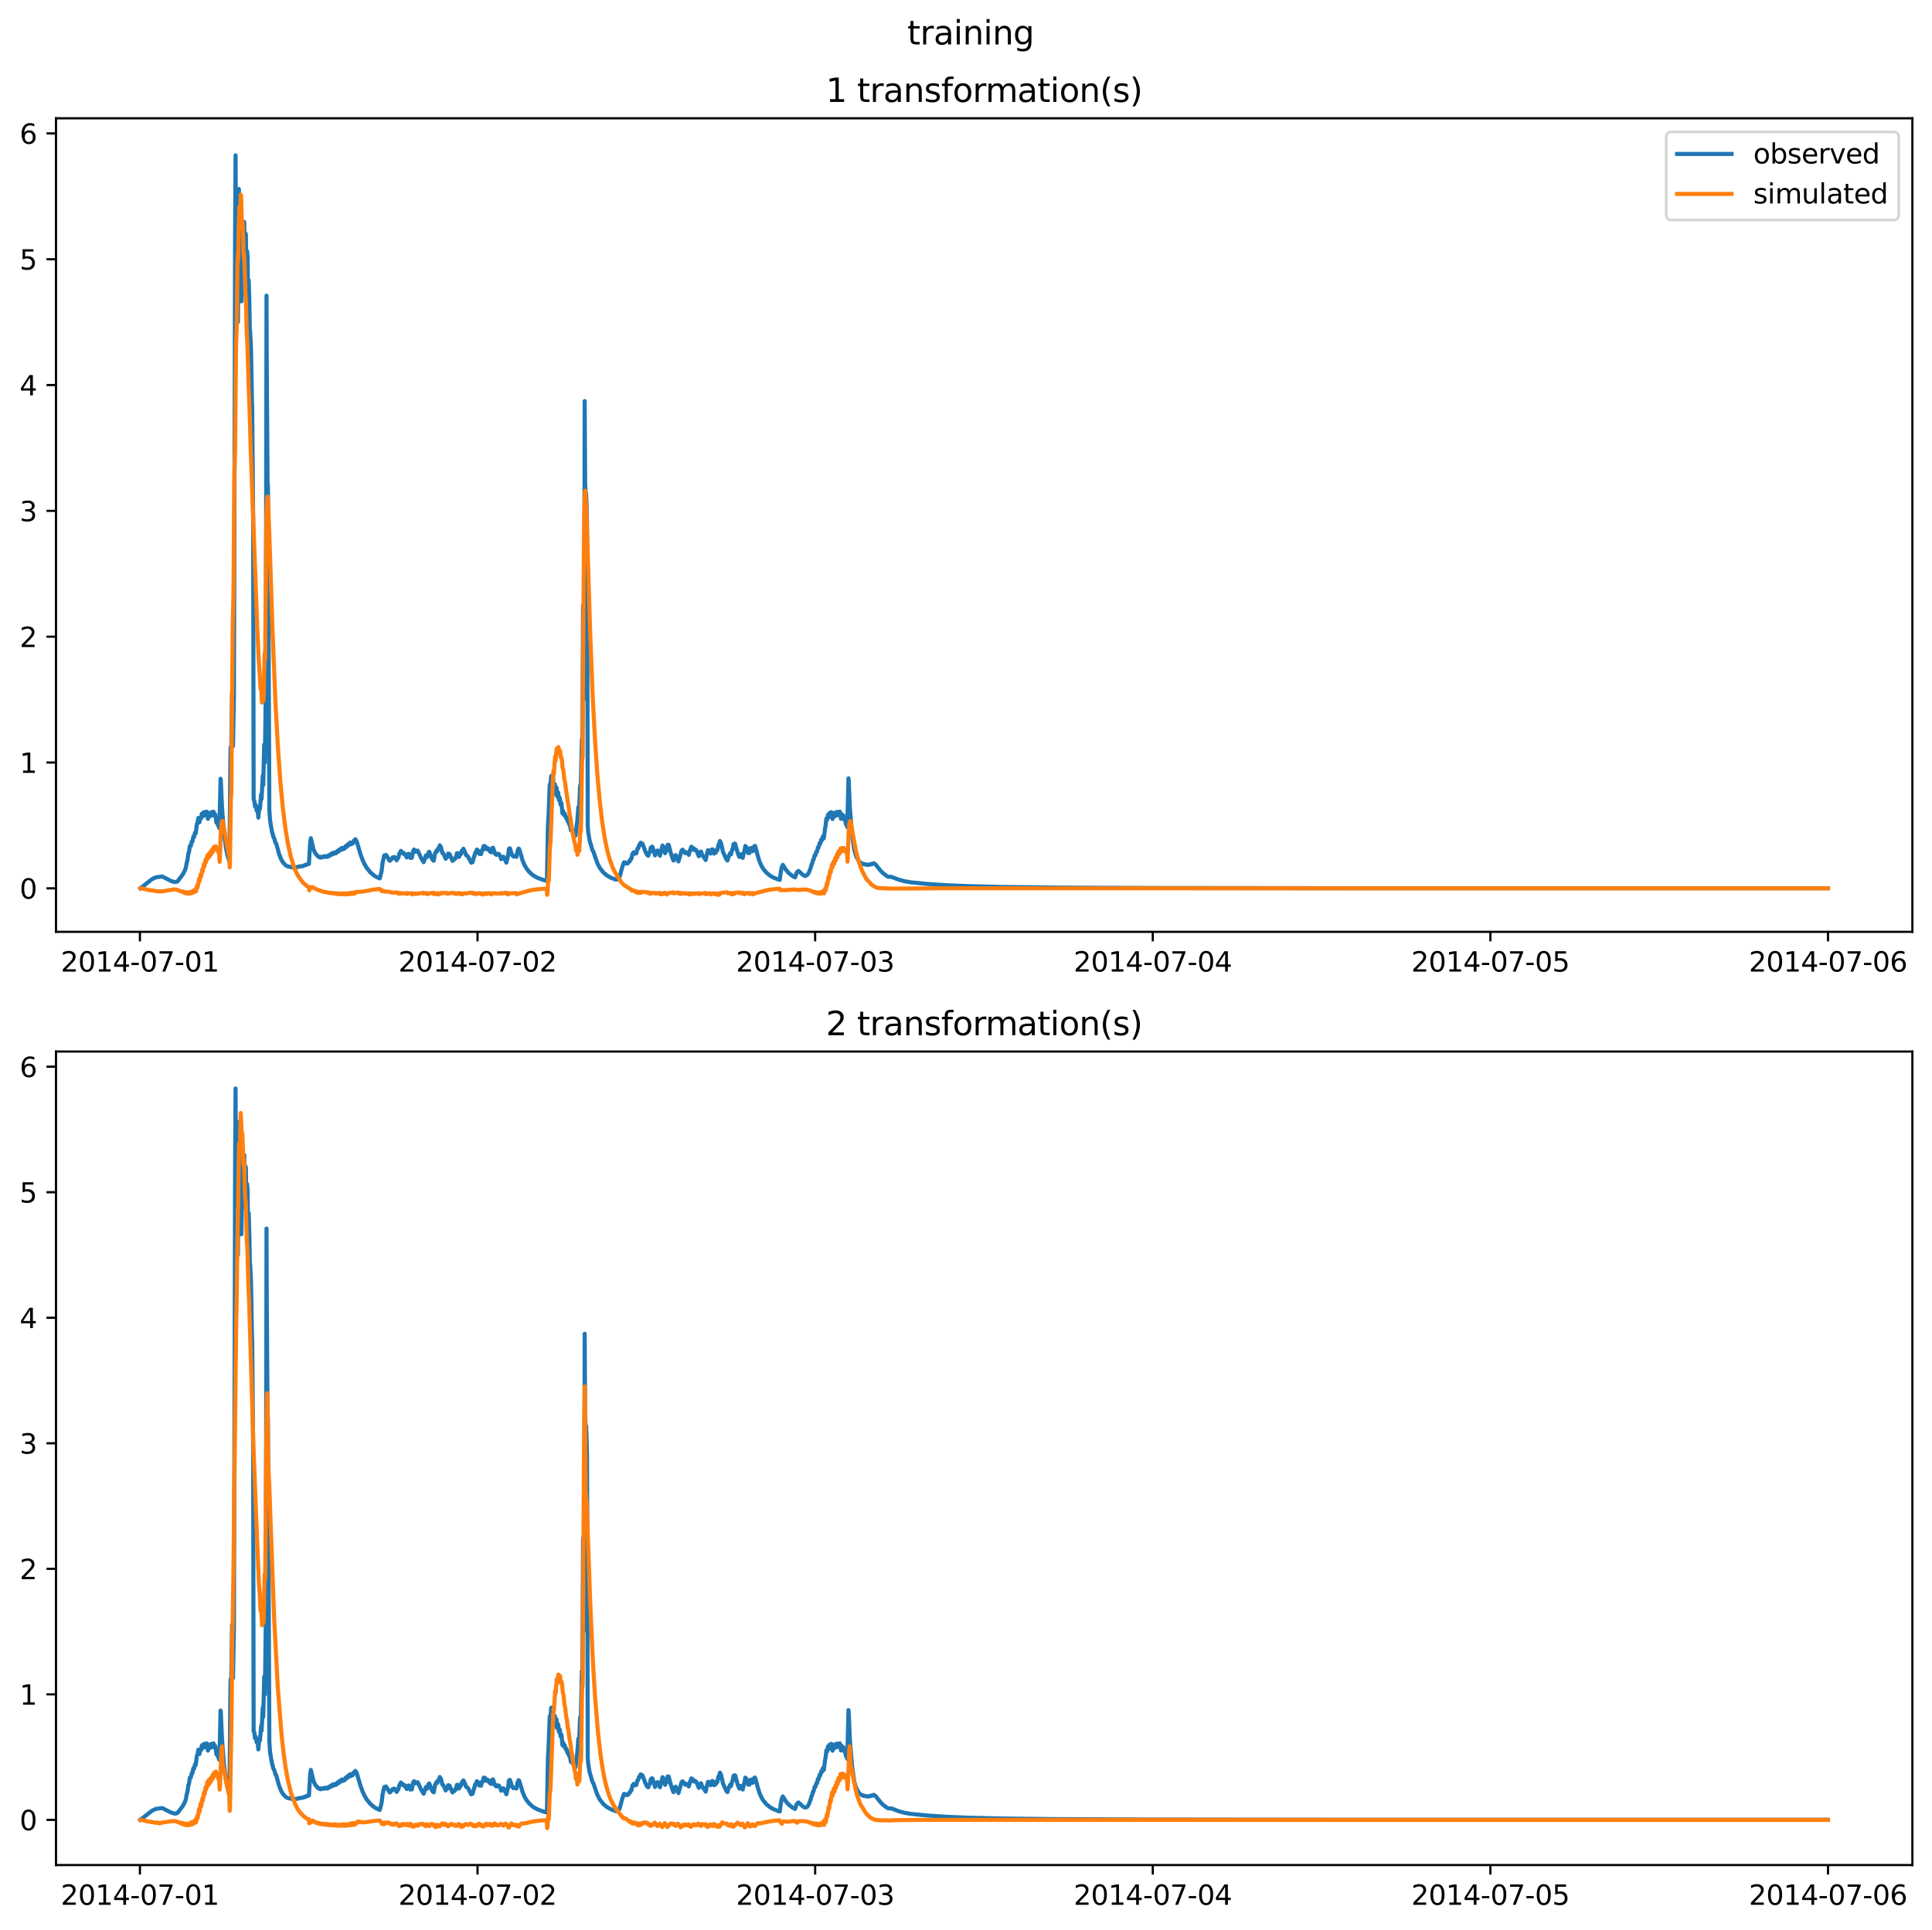 <?xml version="1.0" encoding="utf-8" standalone="no"?>
<!DOCTYPE svg PUBLIC "-//W3C//DTD SVG 1.1//EN"
  "http://www.w3.org/Graphics/SVG/1.1/DTD/svg11.dtd">
<svg xmlns:xlink="http://www.w3.org/1999/xlink" width="709.336pt" height="708.798pt" viewBox="0 0 709.336 708.798" xmlns="http://www.w3.org/2000/svg" version="1.1">
 <defs>
  <style type="text/css">*{stroke-linejoin: round; stroke-linecap: butt}</style>
 </defs>
 <g id="figure_1">
  <g id="patch_1">
   <path d="M 0 708.798 
L 709.336 708.798 
L 709.336 0 
L 0 0 
z
" style="fill: #ffffff"/>
  </g>
  <g id="axes_1">
   <g id="patch_2">
    <path d="M 20.562 342.2 
L 702.136 342.2 
L 702.136 43.44 
L 20.562 43.44 
z
" style="fill: #ffffff"/>
   </g>
   <g id="matplotlib.axis_1">
    <g id="xtick_1">
     <g id="line2d_1">
      <defs>
       <path id="m183174245f" d="M 0 0 
L 0 3.5 
" style="stroke: #000000; stroke-width: 0.8"/>
      </defs>
      <g>
       <use xlink:href="#m183174245f" x="51.371" y="342.2" style="stroke: #000000; stroke-width: 0.8"/>
      </g>
     </g>
     <g id="text_1">
      <!-- 2014-07-01 -->
      <g transform="translate(22.313 356.798) scale(0.1 -0.1)">
       <defs>
        <path id="DejaVuSans-32" d="M 1228 531 
L 3431 531 
L 3431 0 
L 469 0 
L 469 531 
Q 828 903 1448 1529 
Q 2069 2156 2228 2338 
Q 2531 2678 2651 2914 
Q 2772 3150 2772 3378 
Q 2772 3750 2511 3984 
Q 2250 4219 1831 4219 
Q 1534 4219 1204 4116 
Q 875 4013 500 3803 
L 500 4441 
Q 881 4594 1212 4672 
Q 1544 4750 1819 4750 
Q 2544 4750 2975 4387 
Q 3406 4025 3406 3419 
Q 3406 3131 3298 2873 
Q 3191 2616 2906 2266 
Q 2828 2175 2409 1742 
Q 1991 1309 1228 531 
z
" transform="scale(0.016)"/>
        <path id="DejaVuSans-30" d="M 2034 4250 
Q 1547 4250 1301 3770 
Q 1056 3291 1056 2328 
Q 1056 1369 1301 889 
Q 1547 409 2034 409 
Q 2525 409 2770 889 
Q 3016 1369 3016 2328 
Q 3016 3291 2770 3770 
Q 2525 4250 2034 4250 
z
M 2034 4750 
Q 2819 4750 3233 4129 
Q 3647 3509 3647 2328 
Q 3647 1150 3233 529 
Q 2819 -91 2034 -91 
Q 1250 -91 836 529 
Q 422 1150 422 2328 
Q 422 3509 836 4129 
Q 1250 4750 2034 4750 
z
" transform="scale(0.016)"/>
        <path id="DejaVuSans-31" d="M 794 531 
L 1825 531 
L 1825 4091 
L 703 3866 
L 703 4441 
L 1819 4666 
L 2450 4666 
L 2450 531 
L 3481 531 
L 3481 0 
L 794 0 
L 794 531 
z
" transform="scale(0.016)"/>
        <path id="DejaVuSans-34" d="M 2419 4116 
L 825 1625 
L 2419 1625 
L 2419 4116 
z
M 2253 4666 
L 3047 4666 
L 3047 1625 
L 3713 1625 
L 3713 1100 
L 3047 1100 
L 3047 0 
L 2419 0 
L 2419 1100 
L 313 1100 
L 313 1709 
L 2253 4666 
z
" transform="scale(0.016)"/>
        <path id="DejaVuSans-2d" d="M 313 2009 
L 1997 2009 
L 1997 1497 
L 313 1497 
L 313 2009 
z
" transform="scale(0.016)"/>
        <path id="DejaVuSans-37" d="M 525 4666 
L 3525 4666 
L 3525 4397 
L 1831 0 
L 1172 0 
L 2766 4134 
L 525 4134 
L 525 4666 
z
" transform="scale(0.016)"/>
       </defs>
       <use xlink:href="#DejaVuSans-32"/>
       <use xlink:href="#DejaVuSans-30" x="63.623"/>
       <use xlink:href="#DejaVuSans-31" x="127.246"/>
       <use xlink:href="#DejaVuSans-34" x="190.869"/>
       <use xlink:href="#DejaVuSans-2d" x="254.492"/>
       <use xlink:href="#DejaVuSans-30" x="290.576"/>
       <use xlink:href="#DejaVuSans-37" x="354.199"/>
       <use xlink:href="#DejaVuSans-2d" x="417.822"/>
       <use xlink:href="#DejaVuSans-30" x="453.906"/>
       <use xlink:href="#DejaVuSans-31" x="517.529"/>
      </g>
     </g>
    </g>
    <g id="xtick_2">
     <g id="line2d_2">
      <g>
       <use xlink:href="#m183174245f" x="175.328" y="342.2" style="stroke: #000000; stroke-width: 0.8"/>
      </g>
     </g>
     <g id="text_2">
      <!-- 2014-07-02 -->
      <g transform="translate(146.27 356.798) scale(0.1 -0.1)">
       <use xlink:href="#DejaVuSans-32"/>
       <use xlink:href="#DejaVuSans-30" x="63.623"/>
       <use xlink:href="#DejaVuSans-31" x="127.246"/>
       <use xlink:href="#DejaVuSans-34" x="190.869"/>
       <use xlink:href="#DejaVuSans-2d" x="254.492"/>
       <use xlink:href="#DejaVuSans-30" x="290.576"/>
       <use xlink:href="#DejaVuSans-37" x="354.199"/>
       <use xlink:href="#DejaVuSans-2d" x="417.822"/>
       <use xlink:href="#DejaVuSans-30" x="453.906"/>
       <use xlink:href="#DejaVuSans-32" x="517.529"/>
      </g>
     </g>
    </g>
    <g id="xtick_3">
     <g id="line2d_3">
      <g>
       <use xlink:href="#m183174245f" x="299.285" y="342.2" style="stroke: #000000; stroke-width: 0.8"/>
      </g>
     </g>
     <g id="text_3">
      <!-- 2014-07-03 -->
      <g transform="translate(270.227 356.798) scale(0.1 -0.1)">
       <defs>
        <path id="DejaVuSans-33" d="M 2597 2516 
Q 3050 2419 3304 2112 
Q 3559 1806 3559 1356 
Q 3559 666 3084 287 
Q 2609 -91 1734 -91 
Q 1441 -91 1130 -33 
Q 819 25 488 141 
L 488 750 
Q 750 597 1062 519 
Q 1375 441 1716 441 
Q 2309 441 2620 675 
Q 2931 909 2931 1356 
Q 2931 1769 2642 2001 
Q 2353 2234 1838 2234 
L 1294 2234 
L 1294 2753 
L 1863 2753 
Q 2328 2753 2575 2939 
Q 2822 3125 2822 3475 
Q 2822 3834 2567 4026 
Q 2313 4219 1838 4219 
Q 1578 4219 1281 4162 
Q 984 4106 628 3988 
L 628 4550 
Q 988 4650 1302 4700 
Q 1616 4750 1894 4750 
Q 2613 4750 3031 4423 
Q 3450 4097 3450 3541 
Q 3450 3153 3228 2886 
Q 3006 2619 2597 2516 
z
" transform="scale(0.016)"/>
       </defs>
       <use xlink:href="#DejaVuSans-32"/>
       <use xlink:href="#DejaVuSans-30" x="63.623"/>
       <use xlink:href="#DejaVuSans-31" x="127.246"/>
       <use xlink:href="#DejaVuSans-34" x="190.869"/>
       <use xlink:href="#DejaVuSans-2d" x="254.492"/>
       <use xlink:href="#DejaVuSans-30" x="290.576"/>
       <use xlink:href="#DejaVuSans-37" x="354.199"/>
       <use xlink:href="#DejaVuSans-2d" x="417.822"/>
       <use xlink:href="#DejaVuSans-30" x="453.906"/>
       <use xlink:href="#DejaVuSans-33" x="517.529"/>
      </g>
     </g>
    </g>
    <g id="xtick_4">
     <g id="line2d_4">
      <g>
       <use xlink:href="#m183174245f" x="423.242" y="342.2" style="stroke: #000000; stroke-width: 0.8"/>
      </g>
     </g>
     <g id="text_4">
      <!-- 2014-07-04 -->
      <g transform="translate(394.184 356.798) scale(0.1 -0.1)">
       <use xlink:href="#DejaVuSans-32"/>
       <use xlink:href="#DejaVuSans-30" x="63.623"/>
       <use xlink:href="#DejaVuSans-31" x="127.246"/>
       <use xlink:href="#DejaVuSans-34" x="190.869"/>
       <use xlink:href="#DejaVuSans-2d" x="254.492"/>
       <use xlink:href="#DejaVuSans-30" x="290.576"/>
       <use xlink:href="#DejaVuSans-37" x="354.199"/>
       <use xlink:href="#DejaVuSans-2d" x="417.822"/>
       <use xlink:href="#DejaVuSans-30" x="453.906"/>
       <use xlink:href="#DejaVuSans-34" x="517.529"/>
      </g>
     </g>
    </g>
    <g id="xtick_5">
     <g id="line2d_5">
      <g>
       <use xlink:href="#m183174245f" x="547.199" y="342.2" style="stroke: #000000; stroke-width: 0.8"/>
      </g>
     </g>
     <g id="text_5">
      <!-- 2014-07-05 -->
      <g transform="translate(518.141 356.798) scale(0.1 -0.1)">
       <defs>
        <path id="DejaVuSans-35" d="M 691 4666 
L 3169 4666 
L 3169 4134 
L 1269 4134 
L 1269 2991 
Q 1406 3038 1543 3061 
Q 1681 3084 1819 3084 
Q 2600 3084 3056 2656 
Q 3513 2228 3513 1497 
Q 3513 744 3044 326 
Q 2575 -91 1722 -91 
Q 1428 -91 1123 -41 
Q 819 9 494 109 
L 494 744 
Q 775 591 1075 516 
Q 1375 441 1709 441 
Q 2250 441 2565 725 
Q 2881 1009 2881 1497 
Q 2881 1984 2565 2268 
Q 2250 2553 1709 2553 
Q 1456 2553 1204 2497 
Q 953 2441 691 2322 
L 691 4666 
z
" transform="scale(0.016)"/>
       </defs>
       <use xlink:href="#DejaVuSans-32"/>
       <use xlink:href="#DejaVuSans-30" x="63.623"/>
       <use xlink:href="#DejaVuSans-31" x="127.246"/>
       <use xlink:href="#DejaVuSans-34" x="190.869"/>
       <use xlink:href="#DejaVuSans-2d" x="254.492"/>
       <use xlink:href="#DejaVuSans-30" x="290.576"/>
       <use xlink:href="#DejaVuSans-37" x="354.199"/>
       <use xlink:href="#DejaVuSans-2d" x="417.822"/>
       <use xlink:href="#DejaVuSans-30" x="453.906"/>
       <use xlink:href="#DejaVuSans-35" x="517.529"/>
      </g>
     </g>
    </g>
    <g id="xtick_6">
     <g id="line2d_6">
      <g>
       <use xlink:href="#m183174245f" x="671.156" y="342.2" style="stroke: #000000; stroke-width: 0.8"/>
      </g>
     </g>
     <g id="text_6">
      <!-- 2014-07-06 -->
      <g transform="translate(642.098 356.798) scale(0.1 -0.1)">
       <defs>
        <path id="DejaVuSans-36" d="M 2113 2584 
Q 1688 2584 1439 2293 
Q 1191 2003 1191 1497 
Q 1191 994 1439 701 
Q 1688 409 2113 409 
Q 2538 409 2786 701 
Q 3034 994 3034 1497 
Q 3034 2003 2786 2293 
Q 2538 2584 2113 2584 
z
M 3366 4563 
L 3366 3988 
Q 3128 4100 2886 4159 
Q 2644 4219 2406 4219 
Q 1781 4219 1451 3797 
Q 1122 3375 1075 2522 
Q 1259 2794 1537 2939 
Q 1816 3084 2150 3084 
Q 2853 3084 3261 2657 
Q 3669 2231 3669 1497 
Q 3669 778 3244 343 
Q 2819 -91 2113 -91 
Q 1303 -91 875 529 
Q 447 1150 447 2328 
Q 447 3434 972 4092 
Q 1497 4750 2381 4750 
Q 2619 4750 2861 4703 
Q 3103 4656 3366 4563 
z
" transform="scale(0.016)"/>
       </defs>
       <use xlink:href="#DejaVuSans-32"/>
       <use xlink:href="#DejaVuSans-30" x="63.623"/>
       <use xlink:href="#DejaVuSans-31" x="127.246"/>
       <use xlink:href="#DejaVuSans-34" x="190.869"/>
       <use xlink:href="#DejaVuSans-2d" x="254.492"/>
       <use xlink:href="#DejaVuSans-30" x="290.576"/>
       <use xlink:href="#DejaVuSans-37" x="354.199"/>
       <use xlink:href="#DejaVuSans-2d" x="417.822"/>
       <use xlink:href="#DejaVuSans-30" x="453.906"/>
       <use xlink:href="#DejaVuSans-36" x="517.529"/>
      </g>
     </g>
    </g>
   </g>
   <g id="matplotlib.axis_2">
    <g id="ytick_1">
     <g id="line2d_7">
      <defs>
       <path id="m7978bba15a" d="M 0 0 
L -3.5 0 
" style="stroke: #000000; stroke-width: 0.8"/>
      </defs>
      <g>
       <use xlink:href="#m7978bba15a" x="20.562" y="326.226" style="stroke: #000000; stroke-width: 0.8"/>
      </g>
     </g>
     <g id="text_7">
      <!-- 0 -->
      <g transform="translate(7.2 330.025) scale(0.1 -0.1)">
       <use xlink:href="#DejaVuSans-30"/>
      </g>
     </g>
    </g>
    <g id="ytick_2">
     <g id="line2d_8">
      <g>
       <use xlink:href="#m7978bba15a" x="20.562" y="280.021" style="stroke: #000000; stroke-width: 0.8"/>
      </g>
     </g>
     <g id="text_8">
      <!-- 1 -->
      <g transform="translate(7.2 283.82) scale(0.1 -0.1)">
       <use xlink:href="#DejaVuSans-31"/>
      </g>
     </g>
    </g>
    <g id="ytick_3">
     <g id="line2d_9">
      <g>
       <use xlink:href="#m7978bba15a" x="20.562" y="233.815" style="stroke: #000000; stroke-width: 0.8"/>
      </g>
     </g>
     <g id="text_9">
      <!-- 2 -->
      <g transform="translate(7.2 237.615) scale(0.1 -0.1)">
       <use xlink:href="#DejaVuSans-32"/>
      </g>
     </g>
    </g>
    <g id="ytick_4">
     <g id="line2d_10">
      <g>
       <use xlink:href="#m7978bba15a" x="20.562" y="187.61" style="stroke: #000000; stroke-width: 0.8"/>
      </g>
     </g>
     <g id="text_10">
      <!-- 3 -->
      <g transform="translate(7.2 191.409) scale(0.1 -0.1)">
       <use xlink:href="#DejaVuSans-33"/>
      </g>
     </g>
    </g>
    <g id="ytick_5">
     <g id="line2d_11">
      <g>
       <use xlink:href="#m7978bba15a" x="20.562" y="141.405" style="stroke: #000000; stroke-width: 0.8"/>
      </g>
     </g>
     <g id="text_11">
      <!-- 4 -->
      <g transform="translate(7.2 145.204) scale(0.1 -0.1)">
       <use xlink:href="#DejaVuSans-34"/>
      </g>
     </g>
    </g>
    <g id="ytick_6">
     <g id="line2d_12">
      <g>
       <use xlink:href="#m7978bba15a" x="20.562" y="95.2" style="stroke: #000000; stroke-width: 0.8"/>
      </g>
     </g>
     <g id="text_12">
      <!-- 5 -->
      <g transform="translate(7.2 98.999) scale(0.1 -0.1)">
       <use xlink:href="#DejaVuSans-35"/>
      </g>
     </g>
    </g>
    <g id="ytick_7">
     <g id="line2d_13">
      <g>
       <use xlink:href="#m7978bba15a" x="20.562" y="48.994" style="stroke: #000000; stroke-width: 0.8"/>
      </g>
     </g>
     <g id="text_13">
      <!-- 6 -->
      <g transform="translate(7.2 52.794) scale(0.1 -0.1)">
       <use xlink:href="#DejaVuSans-36"/>
      </g>
     </g>
    </g>
   </g>
   <g id="line2d_14">
    <path d="M 51.543 326.22 
L 52.404 325.555 
L 55.675 322.956 
L 56.536 322.484 
L 57.311 322.175 
L 59.549 321.885 
L 60.237 322.216 
L 62.82 323.535 
L 64.111 323.917 
L 64.714 323.863 
L 65.23 323.621 
L 67.038 321.226 
L 67.296 320.767 
L 67.726 319.973 
L 68.243 318.661 
L 68.587 316.59 
L 68.759 316.272 
L 69.19 313.268 
L 69.362 313.108 
L 69.706 310.688 
L 70.051 310.664 
L 70.395 309.044 
L 70.481 309.138 
L 70.567 309.177 
L 70.653 309.042 
L 70.997 307.203 
L 71.17 307.441 
L 71.256 307.381 
L 71.6 305.773 
L 71.772 306.069 
L 71.858 306.04 
L 72.289 302.641 
L 72.547 302.056 
L 72.805 300.403 
L 72.891 300.486 
L 72.977 300.498 
L 73.149 302.04 
L 73.236 301.97 
L 73.58 300.218 
L 73.666 300.199 
L 73.752 300.601 
L 73.838 300.458 
L 74.096 298.836 
L 74.269 299.254 
L 74.355 299.831 
L 74.441 299.8 
L 74.699 298.372 
L 74.785 298.602 
L 74.871 298.856 
L 75.043 299.5 
L 75.302 298.177 
L 75.388 298.414 
L 75.474 298.693 
L 75.646 299.38 
L 75.904 298.082 
L 75.99 298.312 
L 76.162 299.423 
L 76.335 300.725 
L 76.593 299.018 
L 76.679 299.199 
L 76.765 299.377 
L 76.851 299.91 
L 76.937 299.894 
L 77.195 298.451 
L 77.281 298.667 
L 77.54 299.548 
L 77.798 298.195 
L 77.884 298.436 
L 77.97 298.692 
L 78.142 299.411 
L 78.4 298.093 
L 78.573 298.639 
L 78.745 299.567 
L 78.831 299.508 
L 78.917 299.01 
L 79.003 299.034 
L 79.261 300.503 
L 79.433 302.091 
L 79.52 302.074 
L 79.692 301.638 
L 80.122 303.261 
L 80.208 303.182 
L 80.294 303.262 
L 80.466 304.085 
L 80.552 304.057 
L 80.983 285.982 
L 81.069 286.395 
L 81.499 296.284 
L 82.188 305.551 
L 82.963 311.428 
L 83.479 313.936 
L 84.168 316.216 
L 84.254 315.439 
L 84.598 278.077 
L 84.684 274.381 
L 84.857 279.836 
L 85.201 254.411 
L 85.373 261.129 
L 85.545 274.049 
L 85.89 255.623 
L 86.32 85.105 
L 86.492 57.02 
L 86.75 116.187 
L 86.836 114.034 
L 87.095 70.403 
L 87.181 74.104 
L 87.353 118.276 
L 87.697 69.4 
L 87.783 72.07 
L 87.955 106.142 
L 88.3 72.257 
L 88.386 74.157 
L 88.644 110.679 
L 88.988 83.758 
L 89.075 82.891 
L 89.247 100.948 
L 89.505 82.614 
L 89.677 81.489 
L 89.849 97.931 
L 90.107 85.639 
L 90.28 86.212 
L 90.452 100.066 
L 90.71 92.206 
L 90.882 94.104 
L 91.054 105.949 
L 91.227 103.622 
L 91.313 102.854 
L 91.571 111.632 
L 91.743 122.554 
L 91.829 121.549 
L 92.087 126.47 
L 92.173 128.618 
L 92.518 147.998 
L 92.604 150.293 
L 92.948 191.013 
L 93.12 293.606 
L 93.379 294.101 
L 93.637 296.206 
L 93.723 295.976 
L 93.809 295.492 
L 93.895 295.642 
L 94.067 296.408 
L 94.239 297.705 
L 94.325 297.581 
L 94.412 297.198 
L 94.584 297.679 
L 94.756 299.074 
L 94.842 300.277 
L 95.014 298.549 
L 95.186 296.39 
L 95.358 296.244 
L 95.445 297.022 
L 95.875 291.716 
L 95.961 292.219 
L 96.047 293.42 
L 96.478 284.838 
L 96.65 288.313 
L 96.994 273.616 
L 97.08 273.284 
L 97.252 280.073 
L 97.597 252.231 
L 97.855 108.562 
L 97.941 133.517 
L 98.113 159.356 
L 98.285 186.138 
L 98.371 178.244 
L 98.716 256.225 
L 98.888 297.294 
L 99.146 301.116 
L 99.49 303.343 
L 99.921 305.753 
L 100.007 305.816 
L 100.265 306.973 
L 100.437 307.519 
L 100.695 307.879 
L 101.126 309.497 
L 101.384 309.703 
L 101.987 311.851 
L 102.417 313.499 
L 103.192 315.526 
L 103.88 316.667 
L 104.483 317.382 
L 105 317.833 
L 105.258 317.989 
L 105.516 318.13 
L 107.41 318.565 
L 108.701 318.486 
L 108.959 318.437 
L 109.131 318.468 
L 109.476 318.283 
L 109.734 318.327 
L 110.078 318.134 
L 110.509 318.165 
L 110.853 318.111 
L 111.025 318.132 
L 111.37 317.893 
L 111.628 317.92 
L 111.972 317.669 
L 112.23 317.703 
L 112.575 317.441 
L 112.833 317.478 
L 113.177 317.206 
L 113.435 317.269 
L 113.866 309.578 
L 114.124 307.831 
L 114.21 308.181 
L 115.157 312.099 
L 115.415 312.604 
L 115.76 313.339 
L 115.932 313.591 
L 116.104 313.675 
L 116.276 313.92 
L 116.62 314.432 
L 116.879 314.499 
L 117.223 314.821 
L 117.481 314.65 
L 117.74 314.965 
L 117.826 314.864 
L 118.084 314.65 
L 118.428 314.831 
L 118.686 314.556 
L 119.031 314.708 
L 119.289 314.393 
L 119.719 314.657 
L 119.978 314.439 
L 120.236 314.692 
L 120.58 314.124 
L 120.838 314.371 
L 121.183 313.791 
L 121.441 314.057 
L 121.785 313.447 
L 122.044 313.739 
L 122.388 313.101 
L 122.732 313.515 
L 123.077 313.08 
L 123.335 313.357 
L 123.679 312.626 
L 123.937 312.917 
L 124.282 312.198 
L 124.54 312.516 
L 124.884 311.799 
L 125.143 312.13 
L 125.487 311.394 
L 125.831 311.907 
L 126.176 311.391 
L 126.434 311.701 
L 126.778 310.835 
L 127.036 311.17 
L 127.295 310.448 
L 127.381 310.326 
L 127.639 310.69 
L 127.983 309.861 
L 128.241 310.24 
L 128.586 309.402 
L 128.93 310.057 
L 129.102 309.749 
L 129.274 309.43 
L 129.533 309.757 
L 129.877 308.767 
L 130.135 309.129 
L 130.48 308.191 
L 130.738 308.632 
L 130.91 308.848 
L 131.168 309.662 
L 132.287 313.478 
L 133.148 315.87 
L 133.837 317.33 
L 134.611 318.675 
L 135.989 320.363 
L 137.194 321.397 
L 138.055 321.953 
L 139.26 322.526 
L 139.432 322.583 
L 139.604 321.983 
L 140.121 319.838 
L 140.465 316.859 
L 141.068 314.157 
L 141.326 314.272 
L 141.584 313.949 
L 141.67 313.915 
L 142.101 314.461 
L 142.875 315.856 
L 143.134 316.136 
L 143.22 316.001 
L 143.564 315.466 
L 143.736 315.573 
L 144.166 314.867 
L 144.425 315.105 
L 144.769 314.708 
L 144.941 314.853 
L 145.458 315.55 
L 145.63 315.942 
L 145.888 315.415 
L 146.06 315.05 
L 146.232 315.031 
L 146.663 313.335 
L 146.835 313.361 
L 147.179 312.461 
L 147.61 312.906 
L 147.782 312.992 
L 147.954 313.229 
L 148.126 313.582 
L 148.471 313.381 
L 149.159 314.475 
L 149.331 314.891 
L 149.848 313.64 
L 150.106 313.568 
L 150.364 314.273 
L 150.709 315.083 
L 151.053 314.897 
L 151.225 315.001 
L 151.656 312.578 
L 151.828 312.422 
L 152 311.987 
L 152.172 312.144 
L 152.43 312.801 
L 152.775 312.392 
L 153.033 312.73 
L 153.291 312.407 
L 153.377 312.404 
L 154.066 313.858 
L 154.582 315.032 
L 155.529 316.627 
L 156.39 314.134 
L 156.476 314.133 
L 156.82 314.73 
L 157.337 313.064 
L 157.595 312.797 
L 157.853 313.403 
L 158.542 315.304 
L 158.8 315.69 
L 159.231 316.104 
L 159.747 313.359 
L 160.264 312.328 
L 160.522 312.665 
L 160.866 311.59 
L 161.124 311.789 
L 161.469 310.438 
L 161.899 311.146 
L 162.416 313.276 
L 162.76 313.456 
L 163.449 314.912 
L 163.621 315.385 
L 163.793 315.104 
L 164.137 314.734 
L 164.223 314.726 
L 164.568 313.452 
L 164.74 313.518 
L 165.084 313.664 
L 166.117 316.132 
L 166.203 316.07 
L 166.548 315.636 
L 166.72 315.697 
L 167.15 315.008 
L 167.322 315.168 
L 167.753 313.364 
L 167.925 313.314 
L 168.097 313.311 
L 168.441 314.412 
L 168.527 314.687 
L 168.786 314.099 
L 168.958 313.746 
L 169.13 313.763 
L 169.216 313.703 
L 169.56 312.387 
L 169.819 312.425 
L 170.077 311.753 
L 170.163 311.698 
L 170.766 313.033 
L 171.11 314.049 
L 171.454 314.195 
L 171.712 314.482 
L 171.885 314.614 
L 172.229 315.333 
L 173.004 316.833 
L 173.348 316.56 
L 173.52 316.601 
L 174.037 314.606 
L 174.123 314.531 
L 174.467 313.161 
L 174.725 313.303 
L 175.07 312 
L 175.5 312.311 
L 175.758 312.873 
L 176.017 313.608 
L 176.103 313.567 
L 176.361 313.361 
L 176.619 313.658 
L 176.963 312.184 
L 177.222 312.184 
L 177.566 310.698 
L 177.824 310.883 
L 177.996 310.705 
L 178.169 310.909 
L 178.513 311.864 
L 178.857 311.351 
L 178.943 311.463 
L 179.115 311.641 
L 179.288 311.616 
L 179.546 312.2 
L 179.804 312.662 
L 180.062 312.597 
L 180.321 313.012 
L 180.751 311.387 
L 180.923 311.374 
L 181.009 311.339 
L 181.181 311.784 
L 181.698 313.477 
L 181.956 313.542 
L 182.214 313.928 
L 182.559 313.509 
L 182.817 313.858 
L 182.903 313.761 
L 183.075 313.611 
L 183.161 313.6 
L 183.678 314.511 
L 184.022 315.511 
L 184.108 315.407 
L 184.452 314.675 
L 184.711 314.66 
L 184.883 314.642 
L 185.313 315.531 
L 185.916 316.793 
L 186.518 314.371 
L 186.863 311.684 
L 187.207 311.513 
L 187.379 311.99 
L 187.982 313.964 
L 188.498 314.557 
L 188.757 314.343 
L 189.101 314.559 
L 189.359 314.368 
L 189.617 314.679 
L 190.048 312.34 
L 190.22 312.157 
L 190.392 311.628 
L 190.564 311.701 
L 191.167 313.53 
L 191.855 315.963 
L 192.544 317.624 
L 193.233 318.826 
L 194.18 320.061 
L 195.213 321.042 
L 196.246 321.792 
L 197.537 322.45 
L 199.689 323.22 
L 200.722 323.499 
L 200.808 323.224 
L 201.152 303.928 
L 201.41 299.194 
L 201.841 288.106 
L 201.927 288.661 
L 202.013 290.444 
L 202.185 287.234 
L 202.357 285.023 
L 202.443 284.919 
L 202.616 288.814 
L 202.702 288.053 
L 202.96 284.873 
L 203.046 284.784 
L 203.304 291.577 
L 203.39 290.819 
L 203.649 288.143 
L 203.735 287.999 
L 203.907 291.301 
L 203.993 290.929 
L 204.165 289.159 
L 204.251 289.185 
L 204.337 289.238 
L 204.509 292.366 
L 204.595 292.208 
L 204.768 290.865 
L 204.854 290.982 
L 204.94 291.13 
L 205.198 293.799 
L 205.37 292.765 
L 205.456 292.905 
L 205.542 293.12 
L 205.801 295.46 
L 205.887 295.153 
L 205.973 294.655 
L 206.145 295.078 
L 206.231 295.648 
L 206.489 298.699 
L 206.575 298.439 
L 206.748 297.768 
L 206.92 298.266 
L 207.092 299.313 
L 207.178 299.19 
L 207.35 298.808 
L 207.78 300.354 
L 207.867 299.982 
L 207.953 300.031 
L 208.383 301.601 
L 208.469 301.251 
L 208.555 301.273 
L 208.986 302.76 
L 209.158 302.501 
L 209.588 304.877 
L 209.674 304.785 
L 209.846 304.399 
L 210.191 305.423 
L 210.449 305.138 
L 210.793 306.179 
L 211.052 305.997 
L 211.31 306.875 
L 211.826 302.189 
L 211.912 302.165 
L 212.343 296.35 
L 212.429 296.255 
L 212.601 298.346 
L 212.773 293.64 
L 212.945 289.165 
L 213.031 288.384 
L 213.118 288.946 
L 213.204 290.282 
L 213.634 271.391 
L 213.806 277.587 
L 214.064 222.381 
L 214.15 227.115 
L 214.409 256.684 
L 214.495 234.021 
L 214.667 147.304 
L 214.839 177.82 
L 215.011 181.431 
L 215.097 180.978 
L 215.183 181.197 
L 215.356 184.88 
L 215.528 192.735 
L 215.614 212.026 
L 215.786 303.191 
L 215.958 305.552 
L 216.475 308.624 
L 217.508 312.169 
L 217.938 312.947 
L 218.627 315.028 
L 219.315 316.968 
L 220.176 318.678 
L 221.467 320.34 
L 222.673 321.391 
L 224.222 322.299 
L 226.03 323.003 
L 226.374 323.03 
L 226.891 322.819 
L 227.321 322.334 
L 227.493 321.982 
L 227.837 320.779 
L 228.44 318.488 
L 228.698 317.747 
L 229.129 316.665 
L 229.645 316.783 
L 229.989 317.116 
L 230.334 316.949 
L 230.506 317.05 
L 231.022 316.258 
L 231.195 316.312 
L 231.625 315.353 
L 231.797 315.403 
L 232.228 313.519 
L 232.4 313.49 
L 232.658 312.992 
L 232.744 313.021 
L 233.002 313.538 
L 233.347 313.104 
L 233.605 313.399 
L 234.035 311.645 
L 234.207 311.637 
L 234.293 311.616 
L 234.638 310.363 
L 234.896 310.468 
L 235.154 309.574 
L 235.24 309.462 
L 235.499 309.858 
L 235.671 309.689 
L 235.843 309.801 
L 236.187 310.617 
L 236.446 311.292 
L 236.876 312.541 
L 237.565 313.949 
L 237.823 314.043 
L 237.995 314.259 
L 238.425 313.008 
L 238.598 313.032 
L 238.942 311.236 
L 239.2 311.267 
L 239.372 310.903 
L 239.544 310.986 
L 240.233 313.161 
L 240.491 314.135 
L 240.75 313.5 
L 240.922 313.112 
L 241.094 313.094 
L 241.352 312.385 
L 241.438 312.332 
L 242.041 313.447 
L 242.299 314.241 
L 243.246 310.518 
L 243.332 310.622 
L 243.59 310.903 
L 244.107 313.048 
L 244.193 313.343 
L 244.451 312.683 
L 244.623 312.376 
L 244.795 312.354 
L 245.14 310.232 
L 245.312 310.314 
L 245.484 310.26 
L 245.742 311.181 
L 246.345 313.462 
L 246.947 315.245 
L 247.292 316.036 
L 247.55 314.985 
L 247.722 314.323 
L 247.98 314.066 
L 248.066 314.013 
L 248.239 314.328 
L 248.927 316.032 
L 249.099 316.364 
L 250.219 312.428 
L 250.305 312.459 
L 250.391 312.399 
L 250.563 312.025 
L 250.735 312.137 
L 251.079 312.726 
L 251.251 312.742 
L 251.424 312.968 
L 251.596 313.312 
L 251.94 312.943 
L 252.198 313.303 
L 252.457 313.194 
L 252.629 313.419 
L 252.887 313.929 
L 253.317 312.225 
L 253.404 312.231 
L 253.49 312.102 
L 253.748 311.068 
L 253.834 310.951 
L 254.092 311.306 
L 254.264 311.205 
L 254.523 311.682 
L 254.695 312.104 
L 255.039 311.787 
L 255.297 312.201 
L 255.556 312.113 
L 255.728 312.396 
L 256.589 314.455 
L 257.105 312.911 
L 257.363 312.723 
L 257.621 313.4 
L 257.88 314.086 
L 258.224 314.522 
L 258.482 314.932 
L 258.741 315.174 
L 259.085 315.838 
L 259.601 313.398 
L 259.687 313.216 
L 259.946 312.241 
L 260.032 312.198 
L 260.376 312.632 
L 260.548 312.735 
L 260.72 313.063 
L 260.893 313.466 
L 261.323 311.977 
L 261.495 311.956 
L 261.667 311.91 
L 262.012 312.951 
L 262.184 313.482 
L 262.442 313.142 
L 262.614 313.025 
L 262.786 313.135 
L 263.131 312.06 
L 263.389 312.256 
L 263.733 310.364 
L 263.905 310.442 
L 263.991 310.321 
L 264.25 309.073 
L 264.336 308.826 
L 264.766 309.782 
L 265.455 312.867 
L 266.746 315.69 
L 266.918 315.8 
L 267.09 316.012 
L 267.607 314.285 
L 267.693 314.224 
L 268.037 313.334 
L 268.382 313.793 
L 268.812 312.044 
L 268.898 312.051 
L 268.984 311.91 
L 269.329 309.985 
L 269.587 310.096 
L 269.759 309.791 
L 269.931 309.886 
L 270.62 312.455 
L 270.964 313.605 
L 271.481 314.721 
L 271.911 313.741 
L 271.997 313.783 
L 272.255 313.824 
L 272.686 315.056 
L 272.772 314.728 
L 273.116 313.044 
L 273.288 312.786 
L 273.633 310.67 
L 274.063 311.092 
L 274.666 313.275 
L 274.924 313.049 
L 275.182 313.272 
L 275.526 311.492 
L 275.785 311.469 
L 275.957 311.369 
L 276.215 312.062 
L 276.387 312.562 
L 276.818 310.882 
L 276.904 310.901 
L 277.162 310.619 
L 277.42 311.243 
L 278.109 313.892 
L 278.797 316.22 
L 279.658 318.137 
L 280.347 319.238 
L 281.466 320.548 
L 282.843 321.655 
L 284.134 322.356 
L 285.942 323.045 
L 286.287 323.132 
L 286.373 322.666 
L 286.631 320.524 
L 286.975 318.612 
L 287.406 317.597 
L 287.664 317.997 
L 288.525 319.384 
L 289.472 320.493 
L 290.849 321.624 
L 291.882 322.205 
L 291.968 322.057 
L 292.312 320.986 
L 292.57 320.349 
L 293.173 319.82 
L 293.517 320.117 
L 294.722 321.231 
L 295.411 321.655 
L 295.669 321.732 
L 296.444 321.267 
L 296.961 320.458 
L 297.391 319.357 
L 297.563 318.927 
L 297.907 317.692 
L 298.166 317.141 
L 298.51 315.831 
L 298.682 315.748 
L 299.113 314.069 
L 299.371 314.078 
L 299.715 312.773 
L 299.973 312.772 
L 300.318 311.134 
L 300.576 311.218 
L 300.92 309.663 
L 301.092 309.886 
L 301.179 309.833 
L 301.523 308.355 
L 301.695 308.623 
L 301.781 308.579 
L 302.125 307.157 
L 302.47 307.855 
L 302.986 303.791 
L 303.072 303.596 
L 303.417 300.577 
L 303.503 300.681 
L 303.589 300.713 
L 303.675 301.083 
L 303.761 300.879 
L 304.019 299.136 
L 304.105 299.326 
L 304.191 299.512 
L 304.277 300.083 
L 304.364 299.958 
L 304.622 298.511 
L 304.794 298.964 
L 304.88 299.607 
L 304.966 299.579 
L 305.224 298.254 
L 305.397 298.738 
L 305.655 300.78 
L 305.913 299.047 
L 305.999 299.233 
L 306.085 299.409 
L 306.171 299.972 
L 306.257 299.933 
L 306.516 298.457 
L 306.602 298.686 
L 306.688 298.935 
L 306.86 299.561 
L 307.118 298.212 
L 307.29 298.692 
L 307.462 299.388 
L 307.721 298.126 
L 307.893 298.627 
L 308.065 299.303 
L 308.323 298.056 
L 308.409 298.285 
L 308.495 298.583 
L 308.754 300.686 
L 309.012 298.996 
L 309.098 299.178 
L 309.184 299.386 
L 309.356 300.099 
L 309.442 299.967 
L 309.615 299.436 
L 310.045 301.118 
L 310.131 300.813 
L 310.217 300.909 
L 310.647 302.848 
L 310.734 302.78 
L 310.82 302.917 
L 311.078 303.774 
L 311.508 285.832 
L 311.594 286.285 
L 312.025 296.539 
L 312.8 306.211 
L 313.66 312.209 
L 314.349 314.484 
L 315.468 316.479 
L 316.329 317.014 
L 316.501 317.072 
L 316.759 317.291 
L 317.104 317.287 
L 317.362 317.457 
L 317.706 317.388 
L 318.137 317.558 
L 318.481 317.602 
L 318.653 317.66 
L 318.997 317.482 
L 319.256 317.557 
L 319.6 317.349 
L 319.858 317.422 
L 320.203 317.188 
L 320.461 317.259 
L 320.805 317.005 
L 321.494 317.47 
L 323.215 319.659 
L 324.162 320.626 
L 325.798 321.861 
L 326.142 321.969 
L 327.347 322.035 
L 328.036 322.3 
L 329.93 323.034 
L 331.996 323.604 
L 334.32 324.014 
L 340.69 324.638 
L 346.888 325.059 
L 355.496 325.425 
L 367.891 325.722 
L 388.379 325.954 
L 423.5 326.106 
L 502.781 326.188 
L 529.294 326.188 
L 671.156 326.189 
L 671.156 326.189 
" clip-path="url(#pd848eaa46f)" style="fill: none; stroke: #1f77b4; stroke-width: 1.5; stroke-linecap: square"/>
   </g>
   <g id="line2d_15">
    <path d="M 51.543 326.226 
L 52.576 326.333 
L 52.92 326.449 
L 53.867 326.668 
L 54.126 326.729 
L 55.159 326.913 
L 55.417 326.964 
L 56.278 327.06 
L 56.622 327.163 
L 56.966 327.21 
L 57.224 327.252 
L 58.171 327.303 
L 58.43 327.405 
L 60.151 327.265 
L 63.767 326.623 
L 64.283 326.643 
L 64.455 326.684 
L 64.714 326.733 
L 65.058 326.82 
L 65.23 326.891 
L 65.66 327.024 
L 65.833 327.118 
L 66.263 327.26 
L 66.435 327.37 
L 66.866 327.328 
L 67.124 327.614 
L 67.468 327.524 
L 67.64 327.893 
L 67.726 327.834 
L 68.071 327.664 
L 68.243 328.071 
L 68.329 327.991 
L 68.673 327.725 
L 68.845 328.167 
L 69.276 327.69 
L 69.448 328.166 
L 69.964 327.489 
L 70.137 328.026 
L 70.567 327.338 
L 70.739 327.894 
L 71.17 326.992 
L 71.342 327.571 
L 71.772 326.447 
L 71.944 327.368 
L 72.375 325.185 
L 72.461 325.503 
L 72.547 325.909 
L 73.063 322.852 
L 73.236 323.678 
L 73.666 321.141 
L 73.752 321.467 
L 73.838 321.909 
L 74.269 319.201 
L 74.355 319.529 
L 74.441 319.987 
L 74.871 317.323 
L 74.957 317.677 
L 75.043 318.167 
L 75.474 315.638 
L 75.56 316.026 
L 75.646 316.551 
L 76.162 314.071 
L 76.335 315.234 
L 76.507 314.379 
L 76.765 313.461 
L 76.937 314.567 
L 77.367 312.634 
L 77.54 313.731 
L 77.97 311.777 
L 78.142 312.892 
L 78.314 311.949 
L 78.573 310.994 
L 78.745 311.981 
L 78.831 311.755 
L 79.089 310.846 
L 79.261 310.824 
L 79.52 311.947 
L 79.692 311.771 
L 79.864 311.893 
L 80.122 312.988 
L 80.294 313.054 
L 80.38 313.245 
L 80.466 313.176 
L 80.639 316.478 
L 80.725 315.249 
L 81.069 305.257 
L 81.413 301.93 
L 81.585 301.467 
L 81.672 301.514 
L 81.93 302.471 
L 82.36 304.802 
L 83.565 311.545 
L 84.082 313.834 
L 84.168 313.72 
L 84.34 318.549 
L 84.426 316.33 
L 84.77 292.983 
L 84.943 291.315 
L 85.115 267.686 
L 85.459 229.518 
L 85.717 218.162 
L 86.062 175.307 
L 86.32 163.915 
L 86.664 126.937 
L 86.922 120.118 
L 87.181 97.024 
L 87.353 93.458 
L 87.439 95.421 
L 87.611 85.213 
L 87.869 76.049 
L 88.042 80.664 
L 88.128 79.484 
L 88.386 71.46 
L 88.472 71.836 
L 88.558 73.17 
L 88.816 82.618 
L 88.988 81.157 
L 89.161 83.757 
L 89.419 93.591 
L 89.505 93.053 
L 89.591 93.585 
L 89.763 97.005 
L 90.107 107.518 
L 90.28 110.438 
L 90.452 116.614 
L 90.624 123.282 
L 90.796 125.662 
L 91.054 134.075 
L 91.313 141.988 
L 91.657 151.559 
L 92.087 166.278 
L 94.412 229.357 
L 94.842 239.025 
L 95.1 244.035 
L 95.358 247.441 
L 95.617 252.817 
L 95.703 252.679 
L 95.789 252.832 
L 95.961 253.79 
L 96.133 257.997 
L 96.219 257.731 
L 96.478 254.03 
L 96.564 253.509 
L 96.736 257.238 
L 96.822 255.16 
L 97.166 239.968 
L 97.252 240.517 
L 97.338 242.427 
L 97.51 222.077 
L 97.855 189.176 
L 98.113 183.269 
L 98.199 182.377 
L 98.285 182.417 
L 98.457 184.538 
L 99.146 203.846 
L 100.007 230.186 
L 101.126 257.853 
L 102.073 274.993 
L 103.02 288.048 
L 103.88 296.998 
L 104.827 304.524 
L 105.774 310.133 
L 106.807 314.738 
L 107.84 318.098 
L 108.443 319.644 
L 108.959 320.732 
L 109.476 321.722 
L 111.197 324.096 
L 113.091 325.669 
L 113.349 325.7 
L 113.522 326.95 
L 113.608 326.789 
L 113.952 325.923 
L 114.555 325.696 
L 114.899 325.913 
L 115.243 326.09 
L 115.415 326.213 
L 115.846 326.411 
L 116.018 326.523 
L 116.534 326.708 
L 116.707 326.806 
L 117.137 326.945 
L 117.309 327.036 
L 117.74 327.152 
L 117.912 327.236 
L 118.342 327.331 
L 118.514 327.411 
L 118.945 327.489 
L 119.117 327.565 
L 119.633 327.619 
L 119.806 327.692 
L 120.236 327.744 
L 120.408 327.816 
L 120.838 327.853 
L 121.011 327.924 
L 121.355 327.829 
L 121.613 328.018 
L 121.958 327.906 
L 122.216 328.1 
L 122.646 327.951 
L 122.904 328.154 
L 123.249 328.019 
L 123.421 328.283 
L 123.507 328.227 
L 123.851 328.069 
L 124.023 328.343 
L 124.11 328.281 
L 124.454 328.101 
L 124.626 328.387 
L 124.712 328.32 
L 125.056 328.119 
L 125.229 328.418 
L 125.745 328.09 
L 125.917 328.411 
L 126.348 328.115 
L 126.52 328.447 
L 126.95 328.105 
L 127.122 328.449 
L 127.553 328.065 
L 127.725 328.425 
L 128.155 328.001 
L 128.328 328.377 
L 128.844 327.87 
L 129.016 328.282 
L 129.447 327.831 
L 129.619 328.252 
L 130.049 327.723 
L 130.221 328.159 
L 130.652 327.58 
L 130.91 327.677 
L 131.254 327.481 
L 131.513 327.553 
L 132.201 327.533 
L 133.923 327.304 
L 136.936 326.713 
L 139.346 326.443 
L 139.604 326.718 
L 139.949 326.747 
L 140.121 327.22 
L 140.207 327.179 
L 140.551 327.101 
L 140.809 327.364 
L 141.24 327.26 
L 141.498 327.461 
L 142.445 327.386 
L 142.703 327.501 
L 143.134 327.568 
L 143.306 327.64 
L 143.736 327.695 
L 143.908 327.764 
L 144.425 327.788 
L 144.597 327.852 
L 145.544 327.701 
L 145.802 327.941 
L 146.146 327.846 
L 146.319 328.189 
L 146.405 328.129 
L 146.749 327.968 
L 146.921 328.23 
L 147.007 328.17 
L 147.438 327.981 
L 147.696 328.106 
L 148.126 328.089 
L 148.298 328.138 
L 149.245 327.946 
L 149.417 328.307 
L 149.504 328.245 
L 150.364 328.007 
L 150.623 328.055 
L 150.795 328.11 
L 151.139 327.995 
L 151.311 328.469 
L 151.742 328.147 
L 152 328.224 
L 152.344 328.067 
L 152.516 328.327 
L 152.602 328.268 
L 152.947 328.105 
L 153.205 328.262 
L 153.721 328.117 
L 153.98 328.086 
L 154.927 327.945 
L 155.271 327.878 
L 155.443 327.808 
L 155.615 328.176 
L 155.701 328.116 
L 156.132 328.06 
L 156.304 328.082 
L 156.734 327.948 
L 156.906 328.372 
L 156.993 328.3 
L 157.423 328.129 
L 157.681 328.09 
L 158.542 327.909 
L 158.8 327.965 
L 159.145 327.855 
L 159.317 328.352 
L 159.403 328.274 
L 159.833 328.033 
L 160.005 328.291 
L 160.091 328.228 
L 160.436 328.041 
L 160.608 328.387 
L 161.038 328.064 
L 161.211 328.464 
L 161.727 328.027 
L 162.244 327.878 
L 162.502 328.047 
L 163.535 327.827 
L 163.793 328.046 
L 164.137 327.946 
L 164.309 328.239 
L 164.396 328.184 
L 164.998 328.065 
L 166.031 327.845 
L 166.289 328.009 
L 166.72 328.011 
L 166.892 328.054 
L 167.236 327.949 
L 167.408 328.34 
L 167.494 328.272 
L 168.183 328.026 
L 168.441 327.943 
L 168.614 328.286 
L 168.7 328.227 
L 169.13 328.05 
L 169.302 328.421 
L 169.388 328.348 
L 169.733 328.133 
L 169.905 328.389 
L 169.991 328.32 
L 170.421 328.125 
L 170.852 328.035 
L 170.938 327.998 
L 171.196 328.129 
L 172.832 327.784 
L 173.09 327.9 
L 173.434 327.811 
L 173.606 328.161 
L 173.692 328.104 
L 174.037 327.973 
L 174.209 328.255 
L 174.295 328.195 
L 174.639 328.023 
L 174.811 328.376 
L 175.328 328.047 
L 175.586 328.093 
L 175.93 327.984 
L 176.189 328.163 
L 176.533 328.033 
L 176.705 328.423 
L 177.136 328.122 
L 177.308 328.515 
L 177.738 328.111 
L 177.996 328.224 
L 178.427 327.991 
L 178.599 328.333 
L 178.685 328.262 
L 179.029 328.059 
L 179.288 328.138 
L 179.632 328.01 
L 179.89 328.177 
L 180.234 328.035 
L 180.407 328.482 
L 180.837 328.143 
L 181.267 328.062 
L 181.526 327.985 
L 181.784 328.135 
L 182.214 328.133 
L 182.387 328.186 
L 182.817 328.159 
L 182.989 328.198 
L 183.936 327.938 
L 184.108 328.227 
L 184.194 328.174 
L 185.83 327.796 
L 186.002 328.236 
L 186.088 328.167 
L 186.432 328.005 
L 186.605 328.473 
L 187.121 328.046 
L 188.412 327.993 
L 188.584 328.04 
L 189.015 328.03 
L 189.187 328.068 
L 189.531 327.955 
L 189.703 328.452 
L 190.134 328.113 
L 190.392 328.224 
L 190.995 327.993 
L 192.802 327.485 
L 194.782 326.949 
L 196.934 326.606 
L 199.861 326.383 
L 200.636 326.396 
L 200.722 326.173 
L 200.894 328.607 
L 200.98 327.954 
L 201.324 322.558 
L 201.497 323.519 
L 201.669 317.856 
L 201.927 310.228 
L 202.013 309.752 
L 202.099 309.877 
L 203.046 285.331 
L 203.218 282.972 
L 203.39 284.223 
L 203.562 281.077 
L 203.821 277.817 
L 203.993 279.318 
L 204.165 277.022 
L 204.423 274.92 
L 204.595 276.761 
L 204.682 276.391 
L 204.94 274.436 
L 205.026 274.367 
L 205.198 276.497 
L 205.284 276.433 
L 205.456 275.561 
L 205.542 275.58 
L 205.628 275.751 
L 205.887 278.218 
L 206.059 277.959 
L 206.231 278.598 
L 206.317 279.101 
L 206.575 282.128 
L 206.748 282.53 
L 206.92 283.463 
L 207.178 286.28 
L 207.35 286.775 
L 207.522 287.712 
L 207.867 290.606 
L 208.125 291.895 
L 208.469 294.672 
L 208.727 295.965 
L 209.072 298.588 
L 209.416 300.375 
L 209.76 302.924 
L 210.105 304.926 
L 210.363 306.393 
L 210.707 308.152 
L 210.965 309.451 
L 211.224 310.365 
L 211.482 312.315 
L 211.654 312.059 
L 211.826 312.017 
L 211.998 313.91 
L 212.085 313.486 
L 212.429 310.711 
L 212.515 310.294 
L 212.687 312.524 
L 212.859 308.714 
L 213.118 303.308 
L 213.29 305.248 
L 213.462 294.148 
L 213.72 278.407 
L 213.806 277.582 
L 213.892 278.465 
L 214.064 247.784 
L 214.409 196.214 
L 214.667 182.517 
L 214.839 180.175 
L 214.925 180.497 
L 215.183 185.36 
L 215.614 197.977 
L 216.733 233.715 
L 217.68 257.159 
L 218.541 273.181 
L 219.401 285.434 
L 220.262 294.808 
L 221.123 302.009 
L 221.984 307.554 
L 222.931 312.197 
L 223.878 315.685 
L 224.825 318.305 
L 225.771 320.275 
L 227.149 322.502 
L 228.096 323.913 
L 228.354 324.274 
L 228.698 324.637 
L 228.956 324.9 
L 231.625 326.632 
L 231.711 326.616 
L 231.883 327.054 
L 231.969 327.02 
L 232.314 326.963 
L 232.572 327.151 
L 232.916 327.117 
L 233.174 327.366 
L 233.519 327.297 
L 233.691 327.776 
L 233.777 327.708 
L 234.207 327.466 
L 234.38 327.934 
L 234.81 327.544 
L 234.982 327.94 
L 235.413 327.514 
L 235.585 327.784 
L 235.671 327.709 
L 236.015 327.496 
L 236.273 327.588 
L 236.704 327.569 
L 236.876 327.603 
L 237.392 327.652 
L 237.565 327.721 
L 237.909 327.653 
L 238.081 328.006 
L 238.167 327.952 
L 238.511 327.811 
L 238.684 328.255 
L 239.114 327.904 
L 239.372 328.057 
L 239.803 327.872 
L 240.491 327.942 
L 240.577 328.128 
L 240.663 328.07 
L 241.008 327.933 
L 241.266 328.12 
L 241.783 328.014 
L 242.213 327.883 
L 242.385 328.367 
L 242.471 328.288 
L 242.816 328.056 
L 242.988 328.455 
L 243.504 328.005 
L 244.107 327.862 
L 244.279 328.257 
L 244.365 328.191 
L 244.709 328 
L 244.881 328.499 
L 245.398 328.031 
L 245.656 327.96 
L 246.173 327.883 
L 247.206 327.688 
L 247.378 328.082 
L 247.464 328.023 
L 248.497 327.836 
L 248.927 327.776 
L 249.013 327.722 
L 249.186 328.115 
L 249.272 328.055 
L 249.702 327.9 
L 249.874 328.319 
L 249.96 328.243 
L 250.305 328.018 
L 250.563 328.124 
L 250.907 327.977 
L 251.165 328.108 
L 251.51 327.988 
L 251.768 328.168 
L 252.198 328.119 
L 252.371 328.151 
L 252.801 328.004 
L 252.973 328.46 
L 253.404 328.14 
L 253.576 328.457 
L 254.006 328.112 
L 254.264 328.219 
L 254.609 328.047 
L 254.781 328.312 
L 254.867 328.251 
L 255.211 328.082 
L 255.469 328.209 
L 255.986 328.086 
L 256.244 328.064 
L 256.502 327.973 
L 256.675 328.387 
L 256.761 328.317 
L 257.277 328.173 
L 257.794 328.094 
L 257.966 328.109 
L 258.999 327.902 
L 259.171 328.39 
L 259.601 328.111 
L 259.86 328.265 
L 260.204 328.089 
L 260.462 328.168 
L 260.806 328.034 
L 260.979 328.463 
L 261.409 328.154 
L 261.753 328.131 
L 262.098 328.015 
L 262.27 328.314 
L 262.356 328.256 
L 262.7 328.105 
L 262.872 328.419 
L 262.959 328.351 
L 263.303 328.138 
L 263.475 328.62 
L 263.905 328.121 
L 264.078 328.567 
L 264.594 327.924 
L 265.455 327.827 
L 266.488 327.737 
L 266.66 327.759 
L 267.004 327.678 
L 267.176 328.042 
L 267.263 327.988 
L 267.693 327.982 
L 267.865 328.04 
L 268.296 327.888 
L 268.468 328.357 
L 268.898 328.01 
L 269.07 328.468 
L 269.501 327.953 
L 269.673 328.193 
L 270.103 327.846 
L 270.792 327.776 
L 270.964 327.802 
L 271.394 327.71 
L 271.567 328.044 
L 271.653 327.993 
L 272.6 327.763 
L 272.772 328.261 
L 272.858 328.185 
L 273.202 327.976 
L 273.374 328.415 
L 273.891 327.97 
L 274.579 327.949 
L 274.752 328.037 
L 275.096 327.909 
L 275.268 328.359 
L 275.699 328.029 
L 275.957 328.078 
L 276.301 327.93 
L 276.473 328.435 
L 276.904 328.036 
L 277.162 328.114 
L 277.764 327.899 
L 279.4 327.478 
L 281.638 326.892 
L 283.876 326.566 
L 286.2 326.361 
L 286.373 326.895 
L 286.459 326.854 
L 288.439 326.892 
L 291.882 326.618 
L 292.054 326.726 
L 292.915 326.814 
L 294.292 326.719 
L 295.842 326.656 
L 296.53 326.769 
L 296.875 326.869 
L 297.047 326.948 
L 297.477 327.086 
L 297.649 327.186 
L 297.994 327.177 
L 298.252 327.441 
L 298.596 327.386 
L 298.768 327.725 
L 298.854 327.679 
L 299.285 327.546 
L 299.457 327.93 
L 299.543 327.869 
L 299.887 327.688 
L 300.06 328.108 
L 300.49 327.735 
L 300.662 328.189 
L 301.092 327.675 
L 301.265 328.161 
L 301.695 327.496 
L 301.867 328.015 
L 302.384 327.091 
L 302.556 328.083 
L 302.986 326.239 
L 303.072 326.583 
L 303.158 327 
L 303.589 324.309 
L 303.675 324.581 
L 303.761 324.963 
L 304.191 321.987 
L 304.277 322.256 
L 304.364 322.653 
L 304.794 319.707 
L 304.88 320.005 
L 304.966 320.439 
L 305.483 317.458 
L 305.655 318.457 
L 306.085 316.312 
L 306.171 316.733 
L 306.257 317.277 
L 306.688 315.022 
L 306.774 315.446 
L 306.86 316 
L 307.29 313.773 
L 307.462 314.788 
L 307.893 312.65 
L 308.065 313.71 
L 308.582 311.632 
L 308.754 312.916 
L 308.84 312.687 
L 309.098 311.6 
L 309.184 311.433 
L 309.356 312.485 
L 309.442 312.29 
L 309.701 311.479 
L 309.787 311.391 
L 309.959 312.378 
L 310.045 312.303 
L 310.217 311.985 
L 310.389 312.014 
L 310.647 313.025 
L 310.82 313.042 
L 310.906 313.215 
L 310.992 313.134 
L 311.164 316.42 
L 311.25 315.171 
L 311.594 305.095 
L 311.853 302.505 
L 312.111 301.528 
L 312.197 301.563 
L 312.369 302.074 
L 313.23 306.912 
L 314.263 312.456 
L 315.296 316.421 
L 316.501 319.776 
L 318.05 322.711 
L 320.116 324.988 
L 321.58 325.857 
L 322.268 326.047 
L 323.301 326.169 
L 327.778 326.321 
L 344.65 326.227 
L 671.156 326.226 
L 671.156 326.226 
" clip-path="url(#pd848eaa46f)" style="fill: none; stroke: #ff7f0e; stroke-width: 1.5; stroke-linecap: square"/>
   </g>
   <g id="patch_3">
    <path d="M 20.562 342.2 
L 20.562 43.44 
" style="fill: none; stroke: #000000; stroke-width: 0.8; stroke-linejoin: miter; stroke-linecap: square"/>
   </g>
   <g id="patch_4">
    <path d="M 702.136 342.2 
L 702.136 43.44 
" style="fill: none; stroke: #000000; stroke-width: 0.8; stroke-linejoin: miter; stroke-linecap: square"/>
   </g>
   <g id="patch_5">
    <path d="M 20.562 342.2 
L 702.136 342.2 
" style="fill: none; stroke: #000000; stroke-width: 0.8; stroke-linejoin: miter; stroke-linecap: square"/>
   </g>
   <g id="patch_6">
    <path d="M 20.562 43.44 
L 702.136 43.44 
" style="fill: none; stroke: #000000; stroke-width: 0.8; stroke-linejoin: miter; stroke-linecap: square"/>
   </g>
   <g id="text_14">
    <!-- 1 transformation(s) -->
    <g transform="translate(303.235 37.44) scale(0.12 -0.12)">
     <defs>
      <path id="DejaVuSans-20" transform="scale(0.016)"/>
      <path id="DejaVuSans-74" d="M 1172 4494 
L 1172 3500 
L 2356 3500 
L 2356 3053 
L 1172 3053 
L 1172 1153 
Q 1172 725 1289 603 
Q 1406 481 1766 481 
L 2356 481 
L 2356 0 
L 1766 0 
Q 1100 0 847 248 
Q 594 497 594 1153 
L 594 3053 
L 172 3053 
L 172 3500 
L 594 3500 
L 594 4494 
L 1172 4494 
z
" transform="scale(0.016)"/>
      <path id="DejaVuSans-72" d="M 2631 2963 
Q 2534 3019 2420 3045 
Q 2306 3072 2169 3072 
Q 1681 3072 1420 2755 
Q 1159 2438 1159 1844 
L 1159 0 
L 581 0 
L 581 3500 
L 1159 3500 
L 1159 2956 
Q 1341 3275 1631 3429 
Q 1922 3584 2338 3584 
Q 2397 3584 2469 3576 
Q 2541 3569 2628 3553 
L 2631 2963 
z
" transform="scale(0.016)"/>
      <path id="DejaVuSans-61" d="M 2194 1759 
Q 1497 1759 1228 1600 
Q 959 1441 959 1056 
Q 959 750 1161 570 
Q 1363 391 1709 391 
Q 2188 391 2477 730 
Q 2766 1069 2766 1631 
L 2766 1759 
L 2194 1759 
z
M 3341 1997 
L 3341 0 
L 2766 0 
L 2766 531 
Q 2569 213 2275 61 
Q 1981 -91 1556 -91 
Q 1019 -91 701 211 
Q 384 513 384 1019 
Q 384 1609 779 1909 
Q 1175 2209 1959 2209 
L 2766 2209 
L 2766 2266 
Q 2766 2663 2505 2880 
Q 2244 3097 1772 3097 
Q 1472 3097 1187 3025 
Q 903 2953 641 2809 
L 641 3341 
Q 956 3463 1253 3523 
Q 1550 3584 1831 3584 
Q 2591 3584 2966 3190 
Q 3341 2797 3341 1997 
z
" transform="scale(0.016)"/>
      <path id="DejaVuSans-6e" d="M 3513 2113 
L 3513 0 
L 2938 0 
L 2938 2094 
Q 2938 2591 2744 2837 
Q 2550 3084 2163 3084 
Q 1697 3084 1428 2787 
Q 1159 2491 1159 1978 
L 1159 0 
L 581 0 
L 581 3500 
L 1159 3500 
L 1159 2956 
Q 1366 3272 1645 3428 
Q 1925 3584 2291 3584 
Q 2894 3584 3203 3211 
Q 3513 2838 3513 2113 
z
" transform="scale(0.016)"/>
      <path id="DejaVuSans-73" d="M 2834 3397 
L 2834 2853 
Q 2591 2978 2328 3040 
Q 2066 3103 1784 3103 
Q 1356 3103 1142 2972 
Q 928 2841 928 2578 
Q 928 2378 1081 2264 
Q 1234 2150 1697 2047 
L 1894 2003 
Q 2506 1872 2764 1633 
Q 3022 1394 3022 966 
Q 3022 478 2636 193 
Q 2250 -91 1575 -91 
Q 1294 -91 989 -36 
Q 684 19 347 128 
L 347 722 
Q 666 556 975 473 
Q 1284 391 1588 391 
Q 1994 391 2212 530 
Q 2431 669 2431 922 
Q 2431 1156 2273 1281 
Q 2116 1406 1581 1522 
L 1381 1569 
Q 847 1681 609 1914 
Q 372 2147 372 2553 
Q 372 3047 722 3315 
Q 1072 3584 1716 3584 
Q 2034 3584 2315 3537 
Q 2597 3491 2834 3397 
z
" transform="scale(0.016)"/>
      <path id="DejaVuSans-66" d="M 2375 4863 
L 2375 4384 
L 1825 4384 
Q 1516 4384 1395 4259 
Q 1275 4134 1275 3809 
L 1275 3500 
L 2222 3500 
L 2222 3053 
L 1275 3053 
L 1275 0 
L 697 0 
L 697 3053 
L 147 3053 
L 147 3500 
L 697 3500 
L 697 3744 
Q 697 4328 969 4595 
Q 1241 4863 1831 4863 
L 2375 4863 
z
" transform="scale(0.016)"/>
      <path id="DejaVuSans-6f" d="M 1959 3097 
Q 1497 3097 1228 2736 
Q 959 2375 959 1747 
Q 959 1119 1226 758 
Q 1494 397 1959 397 
Q 2419 397 2687 759 
Q 2956 1122 2956 1747 
Q 2956 2369 2687 2733 
Q 2419 3097 1959 3097 
z
M 1959 3584 
Q 2709 3584 3137 3096 
Q 3566 2609 3566 1747 
Q 3566 888 3137 398 
Q 2709 -91 1959 -91 
Q 1206 -91 779 398 
Q 353 888 353 1747 
Q 353 2609 779 3096 
Q 1206 3584 1959 3584 
z
" transform="scale(0.016)"/>
      <path id="DejaVuSans-6d" d="M 3328 2828 
Q 3544 3216 3844 3400 
Q 4144 3584 4550 3584 
Q 5097 3584 5394 3201 
Q 5691 2819 5691 2113 
L 5691 0 
L 5113 0 
L 5113 2094 
Q 5113 2597 4934 2840 
Q 4756 3084 4391 3084 
Q 3944 3084 3684 2787 
Q 3425 2491 3425 1978 
L 3425 0 
L 2847 0 
L 2847 2094 
Q 2847 2600 2669 2842 
Q 2491 3084 2119 3084 
Q 1678 3084 1418 2786 
Q 1159 2488 1159 1978 
L 1159 0 
L 581 0 
L 581 3500 
L 1159 3500 
L 1159 2956 
Q 1356 3278 1631 3431 
Q 1906 3584 2284 3584 
Q 2666 3584 2933 3390 
Q 3200 3197 3328 2828 
z
" transform="scale(0.016)"/>
      <path id="DejaVuSans-69" d="M 603 3500 
L 1178 3500 
L 1178 0 
L 603 0 
L 603 3500 
z
M 603 4863 
L 1178 4863 
L 1178 4134 
L 603 4134 
L 603 4863 
z
" transform="scale(0.016)"/>
      <path id="DejaVuSans-28" d="M 1984 4856 
Q 1566 4138 1362 3434 
Q 1159 2731 1159 2009 
Q 1159 1288 1364 580 
Q 1569 -128 1984 -844 
L 1484 -844 
Q 1016 -109 783 600 
Q 550 1309 550 2009 
Q 550 2706 781 3412 
Q 1013 4119 1484 4856 
L 1984 4856 
z
" transform="scale(0.016)"/>
      <path id="DejaVuSans-29" d="M 513 4856 
L 1013 4856 
Q 1481 4119 1714 3412 
Q 1947 2706 1947 2009 
Q 1947 1309 1714 600 
Q 1481 -109 1013 -844 
L 513 -844 
Q 928 -128 1133 580 
Q 1338 1288 1338 2009 
Q 1338 2731 1133 3434 
Q 928 4138 513 4856 
z
" transform="scale(0.016)"/>
     </defs>
     <use xlink:href="#DejaVuSans-31"/>
     <use xlink:href="#DejaVuSans-20" x="63.623"/>
     <use xlink:href="#DejaVuSans-74" x="95.41"/>
     <use xlink:href="#DejaVuSans-72" x="134.619"/>
     <use xlink:href="#DejaVuSans-61" x="175.732"/>
     <use xlink:href="#DejaVuSans-6e" x="237.012"/>
     <use xlink:href="#DejaVuSans-73" x="300.391"/>
     <use xlink:href="#DejaVuSans-66" x="352.49"/>
     <use xlink:href="#DejaVuSans-6f" x="387.695"/>
     <use xlink:href="#DejaVuSans-72" x="448.877"/>
     <use xlink:href="#DejaVuSans-6d" x="488.24"/>
     <use xlink:href="#DejaVuSans-61" x="585.652"/>
     <use xlink:href="#DejaVuSans-74" x="646.932"/>
     <use xlink:href="#DejaVuSans-69" x="686.141"/>
     <use xlink:href="#DejaVuSans-6f" x="713.924"/>
     <use xlink:href="#DejaVuSans-6e" x="775.105"/>
     <use xlink:href="#DejaVuSans-28" x="838.484"/>
     <use xlink:href="#DejaVuSans-73" x="877.498"/>
     <use xlink:href="#DejaVuSans-29" x="929.598"/>
    </g>
   </g>
   <g id="legend_1">
    <g id="patch_7">
     <path d="M 613.742 80.796 
L 695.136 80.796 
Q 697.136 80.796 697.136 78.796 
L 697.136 50.44 
Q 697.136 48.44 695.136 48.44 
L 613.742 48.44 
Q 611.742 48.44 611.742 50.44 
L 611.742 78.796 
Q 611.742 80.796 613.742 80.796 
z
" style="fill: #ffffff; opacity: 0.8; stroke: #cccccc; stroke-linejoin: miter"/>
    </g>
    <g id="line2d_16">
     <path d="M 615.742 56.538 
L 625.742 56.538 
L 635.742 56.538 
" style="fill: none; stroke: #1f77b4; stroke-width: 1.5; stroke-linecap: square"/>
    </g>
    <g id="text_15">
     <!-- observed -->
     <g transform="translate(643.742 60.038) scale(0.1 -0.1)">
      <defs>
       <path id="DejaVuSans-62" d="M 3116 1747 
Q 3116 2381 2855 2742 
Q 2594 3103 2138 3103 
Q 1681 3103 1420 2742 
Q 1159 2381 1159 1747 
Q 1159 1113 1420 752 
Q 1681 391 2138 391 
Q 2594 391 2855 752 
Q 3116 1113 3116 1747 
z
M 1159 2969 
Q 1341 3281 1617 3432 
Q 1894 3584 2278 3584 
Q 2916 3584 3314 3078 
Q 3713 2572 3713 1747 
Q 3713 922 3314 415 
Q 2916 -91 2278 -91 
Q 1894 -91 1617 61 
Q 1341 213 1159 525 
L 1159 0 
L 581 0 
L 581 4863 
L 1159 4863 
L 1159 2969 
z
" transform="scale(0.016)"/>
       <path id="DejaVuSans-65" d="M 3597 1894 
L 3597 1613 
L 953 1613 
Q 991 1019 1311 708 
Q 1631 397 2203 397 
Q 2534 397 2845 478 
Q 3156 559 3463 722 
L 3463 178 
Q 3153 47 2828 -22 
Q 2503 -91 2169 -91 
Q 1331 -91 842 396 
Q 353 884 353 1716 
Q 353 2575 817 3079 
Q 1281 3584 2069 3584 
Q 2775 3584 3186 3129 
Q 3597 2675 3597 1894 
z
M 3022 2063 
Q 3016 2534 2758 2815 
Q 2500 3097 2075 3097 
Q 1594 3097 1305 2825 
Q 1016 2553 972 2059 
L 3022 2063 
z
" transform="scale(0.016)"/>
       <path id="DejaVuSans-76" d="M 191 3500 
L 800 3500 
L 1894 563 
L 2988 3500 
L 3597 3500 
L 2284 0 
L 1503 0 
L 191 3500 
z
" transform="scale(0.016)"/>
       <path id="DejaVuSans-64" d="M 2906 2969 
L 2906 4863 
L 3481 4863 
L 3481 0 
L 2906 0 
L 2906 525 
Q 2725 213 2448 61 
Q 2172 -91 1784 -91 
Q 1150 -91 751 415 
Q 353 922 353 1747 
Q 353 2572 751 3078 
Q 1150 3584 1784 3584 
Q 2172 3584 2448 3432 
Q 2725 3281 2906 2969 
z
M 947 1747 
Q 947 1113 1208 752 
Q 1469 391 1925 391 
Q 2381 391 2643 752 
Q 2906 1113 2906 1747 
Q 2906 2381 2643 2742 
Q 2381 3103 1925 3103 
Q 1469 3103 1208 2742 
Q 947 2381 947 1747 
z
" transform="scale(0.016)"/>
      </defs>
      <use xlink:href="#DejaVuSans-6f"/>
      <use xlink:href="#DejaVuSans-62" x="61.182"/>
      <use xlink:href="#DejaVuSans-73" x="124.658"/>
      <use xlink:href="#DejaVuSans-65" x="176.758"/>
      <use xlink:href="#DejaVuSans-72" x="238.281"/>
      <use xlink:href="#DejaVuSans-76" x="279.395"/>
      <use xlink:href="#DejaVuSans-65" x="338.574"/>
      <use xlink:href="#DejaVuSans-64" x="400.098"/>
     </g>
    </g>
    <g id="line2d_17">
     <path d="M 615.742 71.217 
L 625.742 71.217 
L 635.742 71.217 
" style="fill: none; stroke: #ff7f0e; stroke-width: 1.5; stroke-linecap: square"/>
    </g>
    <g id="text_16">
     <!-- simulated -->
     <g transform="translate(643.742 74.717) scale(0.1 -0.1)">
      <defs>
       <path id="DejaVuSans-75" d="M 544 1381 
L 544 3500 
L 1119 3500 
L 1119 1403 
Q 1119 906 1312 657 
Q 1506 409 1894 409 
Q 2359 409 2629 706 
Q 2900 1003 2900 1516 
L 2900 3500 
L 3475 3500 
L 3475 0 
L 2900 0 
L 2900 538 
Q 2691 219 2414 64 
Q 2138 -91 1772 -91 
Q 1169 -91 856 284 
Q 544 659 544 1381 
z
M 1991 3584 
L 1991 3584 
z
" transform="scale(0.016)"/>
       <path id="DejaVuSans-6c" d="M 603 4863 
L 1178 4863 
L 1178 0 
L 603 0 
L 603 4863 
z
" transform="scale(0.016)"/>
      </defs>
      <use xlink:href="#DejaVuSans-73"/>
      <use xlink:href="#DejaVuSans-69" x="52.1"/>
      <use xlink:href="#DejaVuSans-6d" x="79.883"/>
      <use xlink:href="#DejaVuSans-75" x="177.295"/>
      <use xlink:href="#DejaVuSans-6c" x="240.674"/>
      <use xlink:href="#DejaVuSans-61" x="268.457"/>
      <use xlink:href="#DejaVuSans-74" x="329.736"/>
      <use xlink:href="#DejaVuSans-65" x="368.945"/>
      <use xlink:href="#DejaVuSans-64" x="430.469"/>
     </g>
    </g>
   </g>
  </g>
  <g id="axes_2">
   <g id="patch_8">
    <path d="M 20.562 684.92 
L 702.136 684.92 
L 702.136 386.16 
L 20.562 386.16 
z
" style="fill: #ffffff"/>
   </g>
   <g id="matplotlib.axis_3">
    <g id="xtick_7">
     <g id="line2d_18">
      <g>
       <use xlink:href="#m183174245f" x="51.371" y="684.92" style="stroke: #000000; stroke-width: 0.8"/>
      </g>
     </g>
     <g id="text_17">
      <!-- 2014-07-01 -->
      <g transform="translate(22.313 699.518) scale(0.1 -0.1)">
       <use xlink:href="#DejaVuSans-32"/>
       <use xlink:href="#DejaVuSans-30" x="63.623"/>
       <use xlink:href="#DejaVuSans-31" x="127.246"/>
       <use xlink:href="#DejaVuSans-34" x="190.869"/>
       <use xlink:href="#DejaVuSans-2d" x="254.492"/>
       <use xlink:href="#DejaVuSans-30" x="290.576"/>
       <use xlink:href="#DejaVuSans-37" x="354.199"/>
       <use xlink:href="#DejaVuSans-2d" x="417.822"/>
       <use xlink:href="#DejaVuSans-30" x="453.906"/>
       <use xlink:href="#DejaVuSans-31" x="517.529"/>
      </g>
     </g>
    </g>
    <g id="xtick_8">
     <g id="line2d_19">
      <g>
       <use xlink:href="#m183174245f" x="175.328" y="684.92" style="stroke: #000000; stroke-width: 0.8"/>
      </g>
     </g>
     <g id="text_18">
      <!-- 2014-07-02 -->
      <g transform="translate(146.27 699.518) scale(0.1 -0.1)">
       <use xlink:href="#DejaVuSans-32"/>
       <use xlink:href="#DejaVuSans-30" x="63.623"/>
       <use xlink:href="#DejaVuSans-31" x="127.246"/>
       <use xlink:href="#DejaVuSans-34" x="190.869"/>
       <use xlink:href="#DejaVuSans-2d" x="254.492"/>
       <use xlink:href="#DejaVuSans-30" x="290.576"/>
       <use xlink:href="#DejaVuSans-37" x="354.199"/>
       <use xlink:href="#DejaVuSans-2d" x="417.822"/>
       <use xlink:href="#DejaVuSans-30" x="453.906"/>
       <use xlink:href="#DejaVuSans-32" x="517.529"/>
      </g>
     </g>
    </g>
    <g id="xtick_9">
     <g id="line2d_20">
      <g>
       <use xlink:href="#m183174245f" x="299.285" y="684.92" style="stroke: #000000; stroke-width: 0.8"/>
      </g>
     </g>
     <g id="text_19">
      <!-- 2014-07-03 -->
      <g transform="translate(270.227 699.518) scale(0.1 -0.1)">
       <use xlink:href="#DejaVuSans-32"/>
       <use xlink:href="#DejaVuSans-30" x="63.623"/>
       <use xlink:href="#DejaVuSans-31" x="127.246"/>
       <use xlink:href="#DejaVuSans-34" x="190.869"/>
       <use xlink:href="#DejaVuSans-2d" x="254.492"/>
       <use xlink:href="#DejaVuSans-30" x="290.576"/>
       <use xlink:href="#DejaVuSans-37" x="354.199"/>
       <use xlink:href="#DejaVuSans-2d" x="417.822"/>
       <use xlink:href="#DejaVuSans-30" x="453.906"/>
       <use xlink:href="#DejaVuSans-33" x="517.529"/>
      </g>
     </g>
    </g>
    <g id="xtick_10">
     <g id="line2d_21">
      <g>
       <use xlink:href="#m183174245f" x="423.242" y="684.92" style="stroke: #000000; stroke-width: 0.8"/>
      </g>
     </g>
     <g id="text_20">
      <!-- 2014-07-04 -->
      <g transform="translate(394.184 699.518) scale(0.1 -0.1)">
       <use xlink:href="#DejaVuSans-32"/>
       <use xlink:href="#DejaVuSans-30" x="63.623"/>
       <use xlink:href="#DejaVuSans-31" x="127.246"/>
       <use xlink:href="#DejaVuSans-34" x="190.869"/>
       <use xlink:href="#DejaVuSans-2d" x="254.492"/>
       <use xlink:href="#DejaVuSans-30" x="290.576"/>
       <use xlink:href="#DejaVuSans-37" x="354.199"/>
       <use xlink:href="#DejaVuSans-2d" x="417.822"/>
       <use xlink:href="#DejaVuSans-30" x="453.906"/>
       <use xlink:href="#DejaVuSans-34" x="517.529"/>
      </g>
     </g>
    </g>
    <g id="xtick_11">
     <g id="line2d_22">
      <g>
       <use xlink:href="#m183174245f" x="547.199" y="684.92" style="stroke: #000000; stroke-width: 0.8"/>
      </g>
     </g>
     <g id="text_21">
      <!-- 2014-07-05 -->
      <g transform="translate(518.141 699.518) scale(0.1 -0.1)">
       <use xlink:href="#DejaVuSans-32"/>
       <use xlink:href="#DejaVuSans-30" x="63.623"/>
       <use xlink:href="#DejaVuSans-31" x="127.246"/>
       <use xlink:href="#DejaVuSans-34" x="190.869"/>
       <use xlink:href="#DejaVuSans-2d" x="254.492"/>
       <use xlink:href="#DejaVuSans-30" x="290.576"/>
       <use xlink:href="#DejaVuSans-37" x="354.199"/>
       <use xlink:href="#DejaVuSans-2d" x="417.822"/>
       <use xlink:href="#DejaVuSans-30" x="453.906"/>
       <use xlink:href="#DejaVuSans-35" x="517.529"/>
      </g>
     </g>
    </g>
    <g id="xtick_12">
     <g id="line2d_23">
      <g>
       <use xlink:href="#m183174245f" x="671.156" y="684.92" style="stroke: #000000; stroke-width: 0.8"/>
      </g>
     </g>
     <g id="text_22">
      <!-- 2014-07-06 -->
      <g transform="translate(642.098 699.518) scale(0.1 -0.1)">
       <use xlink:href="#DejaVuSans-32"/>
       <use xlink:href="#DejaVuSans-30" x="63.623"/>
       <use xlink:href="#DejaVuSans-31" x="127.246"/>
       <use xlink:href="#DejaVuSans-34" x="190.869"/>
       <use xlink:href="#DejaVuSans-2d" x="254.492"/>
       <use xlink:href="#DejaVuSans-30" x="290.576"/>
       <use xlink:href="#DejaVuSans-37" x="354.199"/>
       <use xlink:href="#DejaVuSans-2d" x="417.822"/>
       <use xlink:href="#DejaVuSans-30" x="453.906"/>
       <use xlink:href="#DejaVuSans-36" x="517.529"/>
      </g>
     </g>
    </g>
   </g>
   <g id="matplotlib.axis_4">
    <g id="ytick_8">
     <g id="line2d_24">
      <g>
       <use xlink:href="#m7978bba15a" x="20.562" y="668.324" style="stroke: #000000; stroke-width: 0.8"/>
      </g>
     </g>
     <g id="text_23">
      <!-- 0 -->
      <g transform="translate(7.2 672.123) scale(0.1 -0.1)">
       <use xlink:href="#DejaVuSans-30"/>
      </g>
     </g>
    </g>
    <g id="ytick_9">
     <g id="line2d_25">
      <g>
       <use xlink:href="#m7978bba15a" x="20.562" y="622.225" style="stroke: #000000; stroke-width: 0.8"/>
      </g>
     </g>
     <g id="text_24">
      <!-- 1 -->
      <g transform="translate(7.2 626.025) scale(0.1 -0.1)">
       <use xlink:href="#DejaVuSans-31"/>
      </g>
     </g>
    </g>
    <g id="ytick_10">
     <g id="line2d_26">
      <g>
       <use xlink:href="#m7978bba15a" x="20.562" y="576.127" style="stroke: #000000; stroke-width: 0.8"/>
      </g>
     </g>
     <g id="text_25">
      <!-- 2 -->
      <g transform="translate(7.2 579.926) scale(0.1 -0.1)">
       <use xlink:href="#DejaVuSans-32"/>
      </g>
     </g>
    </g>
    <g id="ytick_11">
     <g id="line2d_27">
      <g>
       <use xlink:href="#m7978bba15a" x="20.562" y="530.028" style="stroke: #000000; stroke-width: 0.8"/>
      </g>
     </g>
     <g id="text_26">
      <!-- 3 -->
      <g transform="translate(7.2 533.828) scale(0.1 -0.1)">
       <use xlink:href="#DejaVuSans-33"/>
      </g>
     </g>
    </g>
    <g id="ytick_12">
     <g id="line2d_28">
      <g>
       <use xlink:href="#m7978bba15a" x="20.562" y="483.93" style="stroke: #000000; stroke-width: 0.8"/>
      </g>
     </g>
     <g id="text_27">
      <!-- 4 -->
      <g transform="translate(7.2 487.729) scale(0.1 -0.1)">
       <use xlink:href="#DejaVuSans-34"/>
      </g>
     </g>
    </g>
    <g id="ytick_13">
     <g id="line2d_29">
      <g>
       <use xlink:href="#m7978bba15a" x="20.562" y="437.831" style="stroke: #000000; stroke-width: 0.8"/>
      </g>
     </g>
     <g id="text_28">
      <!-- 5 -->
      <g transform="translate(7.2 441.631) scale(0.1 -0.1)">
       <use xlink:href="#DejaVuSans-35"/>
      </g>
     </g>
    </g>
    <g id="ytick_14">
     <g id="line2d_30">
      <g>
       <use xlink:href="#m7978bba15a" x="20.562" y="391.733" style="stroke: #000000; stroke-width: 0.8"/>
      </g>
     </g>
     <g id="text_29">
      <!-- 6 -->
      <g transform="translate(7.2 395.532) scale(0.1 -0.1)">
       <use xlink:href="#DejaVuSans-36"/>
      </g>
     </g>
    </g>
   </g>
   <g id="line2d_31">
    <path d="M 51.543 668.318 
L 52.404 667.654 
L 55.675 665.062 
L 56.536 664.59 
L 57.311 664.282 
L 59.549 663.993 
L 60.237 664.323 
L 62.82 665.64 
L 64.111 666.02 
L 64.714 665.966 
L 65.23 665.724 
L 67.038 663.335 
L 67.296 662.878 
L 67.726 662.085 
L 68.243 660.776 
L 68.587 658.71 
L 68.759 658.393 
L 69.19 655.396 
L 69.362 655.236 
L 69.706 652.822 
L 70.051 652.798 
L 70.395 651.182 
L 70.481 651.276 
L 70.567 651.314 
L 70.653 651.179 
L 70.997 649.345 
L 71.17 649.583 
L 71.256 649.522 
L 71.6 647.918 
L 71.772 648.213 
L 71.858 648.184 
L 72.289 644.794 
L 72.547 644.21 
L 72.805 642.561 
L 72.891 642.643 
L 72.977 642.655 
L 73.149 644.194 
L 73.236 644.124 
L 73.58 642.376 
L 73.666 642.357 
L 73.752 642.758 
L 73.838 642.616 
L 74.096 640.997 
L 74.269 641.415 
L 74.355 641.99 
L 74.441 641.959 
L 74.699 640.534 
L 74.785 640.764 
L 74.871 641.018 
L 75.043 641.659 
L 75.302 640.34 
L 75.388 640.576 
L 75.474 640.855 
L 75.646 641.54 
L 75.904 640.245 
L 75.99 640.475 
L 76.162 641.583 
L 76.335 642.881 
L 76.593 641.179 
L 76.679 641.359 
L 76.765 641.537 
L 76.851 642.069 
L 76.937 642.053 
L 77.195 640.613 
L 77.281 640.828 
L 77.54 641.708 
L 77.798 640.358 
L 77.884 640.598 
L 77.97 640.853 
L 78.142 641.571 
L 78.4 640.256 
L 78.573 640.801 
L 78.745 641.727 
L 78.831 641.668 
L 78.917 641.171 
L 79.003 641.194 
L 79.261 642.66 
L 79.433 644.244 
L 79.52 644.228 
L 79.692 643.793 
L 80.122 645.412 
L 80.208 645.333 
L 80.294 645.413 
L 80.466 646.234 
L 80.552 646.206 
L 80.983 628.173 
L 81.069 628.585 
L 81.499 638.451 
L 82.188 647.697 
L 82.963 653.56 
L 83.479 656.063 
L 84.168 658.337 
L 84.254 657.562 
L 84.598 620.286 
L 84.684 616.599 
L 84.857 622.041 
L 85.201 596.674 
L 85.373 603.378 
L 85.545 616.268 
L 85.89 597.884 
L 86.32 427.761 
L 86.492 399.74 
L 86.75 458.77 
L 86.836 456.622 
L 87.095 413.092 
L 87.181 416.784 
L 87.353 460.854 
L 87.697 412.092 
L 87.783 414.755 
L 87.955 448.749 
L 88.3 414.942 
L 88.386 416.837 
L 88.644 453.275 
L 88.988 426.416 
L 89.075 425.551 
L 89.247 443.566 
L 89.505 425.275 
L 89.677 424.153 
L 89.849 440.557 
L 90.107 428.293 
L 90.28 428.864 
L 90.452 442.686 
L 90.71 434.845 
L 90.882 436.739 
L 91.054 448.556 
L 91.227 446.234 
L 91.313 445.468 
L 91.571 454.225 
L 91.743 465.122 
L 91.829 464.12 
L 92.087 469.029 
L 92.173 471.173 
L 92.518 490.508 
L 92.604 492.798 
L 92.948 533.423 
L 93.12 635.779 
L 93.379 636.273 
L 93.637 638.373 
L 93.723 638.144 
L 93.809 637.661 
L 93.895 637.811 
L 94.067 638.575 
L 94.239 639.869 
L 94.325 639.745 
L 94.412 639.363 
L 94.584 639.843 
L 94.756 641.235 
L 94.842 642.435 
L 95.014 640.711 
L 95.186 638.557 
L 95.358 638.412 
L 95.445 639.187 
L 95.875 633.893 
L 95.961 634.395 
L 96.047 635.594 
L 96.478 627.032 
L 96.65 630.498 
L 96.994 615.835 
L 97.08 615.504 
L 97.252 622.278 
L 97.597 594.5 
L 97.855 451.163 
L 97.941 476.06 
L 98.113 501.839 
L 98.285 528.56 
L 98.371 520.684 
L 98.716 598.485 
L 98.888 639.459 
L 99.146 643.272 
L 99.49 645.494 
L 99.921 647.898 
L 100.007 647.961 
L 100.265 649.116 
L 100.437 649.66 
L 100.695 650.02 
L 101.126 651.633 
L 101.384 651.839 
L 101.987 653.982 
L 102.417 655.627 
L 103.192 657.648 
L 103.88 658.787 
L 104.483 659.5 
L 105 659.95 
L 105.258 660.106 
L 105.516 660.247 
L 107.41 660.68 
L 108.701 660.601 
L 108.959 660.553 
L 109.131 660.584 
L 109.476 660.4 
L 109.734 660.443 
L 110.078 660.251 
L 110.509 660.282 
L 110.853 660.227 
L 111.025 660.248 
L 111.37 660.011 
L 111.628 660.037 
L 111.972 659.786 
L 112.23 659.821 
L 112.575 659.559 
L 112.833 659.596 
L 113.177 659.324 
L 113.435 659.387 
L 113.866 651.715 
L 114.124 649.972 
L 114.21 650.321 
L 115.157 654.23 
L 115.415 654.734 
L 115.76 655.467 
L 115.932 655.718 
L 116.104 655.802 
L 116.276 656.046 
L 116.62 656.557 
L 116.879 656.624 
L 117.223 656.945 
L 117.481 656.775 
L 117.74 657.089 
L 117.826 656.988 
L 118.084 656.775 
L 118.428 656.955 
L 118.686 656.681 
L 119.031 656.833 
L 119.289 656.518 
L 119.719 656.782 
L 119.978 656.565 
L 120.236 656.817 
L 120.58 656.25 
L 120.838 656.496 
L 121.183 655.918 
L 121.441 656.183 
L 121.785 655.575 
L 122.044 655.865 
L 122.388 655.229 
L 122.732 655.643 
L 123.077 655.208 
L 123.335 655.484 
L 123.679 654.755 
L 123.937 655.046 
L 124.282 654.329 
L 124.54 654.646 
L 124.884 653.93 
L 125.143 654.261 
L 125.487 653.527 
L 125.831 654.038 
L 126.176 653.523 
L 126.434 653.833 
L 126.778 652.969 
L 127.036 653.302 
L 127.295 652.582 
L 127.381 652.46 
L 127.639 652.824 
L 127.983 651.997 
L 128.241 652.375 
L 128.586 651.539 
L 128.93 652.193 
L 129.102 651.885 
L 129.274 651.567 
L 129.533 651.893 
L 129.877 650.905 
L 130.135 651.266 
L 130.48 650.331 
L 130.738 650.77 
L 130.91 650.986 
L 131.168 651.798 
L 132.287 655.605 
L 133.148 657.992 
L 133.837 659.449 
L 134.611 660.791 
L 135.989 662.474 
L 137.194 663.506 
L 138.055 664.06 
L 139.26 664.632 
L 139.432 664.689 
L 139.604 664.09 
L 140.121 661.951 
L 140.465 658.979 
L 141.068 656.283 
L 141.326 656.398 
L 141.584 656.075 
L 141.67 656.041 
L 142.101 656.586 
L 142.875 657.978 
L 143.134 658.257 
L 143.22 658.122 
L 143.564 657.589 
L 143.736 657.695 
L 144.166 656.991 
L 144.425 657.228 
L 144.769 656.833 
L 144.941 656.977 
L 145.458 657.673 
L 145.63 658.064 
L 145.888 657.538 
L 146.06 657.174 
L 146.232 657.155 
L 146.663 655.462 
L 146.835 655.489 
L 147.179 654.591 
L 147.61 655.034 
L 147.782 655.12 
L 147.954 655.357 
L 148.126 655.709 
L 148.471 655.509 
L 149.245 656.829 
L 149.331 657.015 
L 149.848 655.767 
L 150.106 655.695 
L 150.364 656.398 
L 150.709 657.207 
L 151.053 657.021 
L 151.225 657.125 
L 151.656 654.708 
L 151.828 654.552 
L 152 654.118 
L 152.172 654.275 
L 152.43 654.93 
L 152.775 654.522 
L 153.033 654.859 
L 153.291 654.537 
L 153.377 654.533 
L 154.066 655.985 
L 154.582 657.156 
L 155.529 658.747 
L 156.39 656.26 
L 156.476 656.259 
L 156.82 656.855 
L 157.337 655.193 
L 157.595 654.926 
L 157.853 655.531 
L 158.542 657.427 
L 158.8 657.812 
L 159.231 658.225 
L 159.747 655.486 
L 160.264 654.458 
L 160.522 654.795 
L 160.866 653.721 
L 161.124 653.92 
L 161.469 652.572 
L 161.899 653.279 
L 162.416 655.404 
L 162.76 655.584 
L 163.449 657.036 
L 163.621 657.508 
L 163.793 657.228 
L 164.137 656.859 
L 164.223 656.851 
L 164.568 655.58 
L 164.74 655.646 
L 165.084 655.791 
L 166.117 658.254 
L 166.203 658.191 
L 166.548 657.758 
L 166.72 657.819 
L 167.15 657.132 
L 167.322 657.291 
L 167.753 655.492 
L 167.925 655.442 
L 168.097 655.439 
L 168.441 656.537 
L 168.527 656.812 
L 168.786 656.225 
L 168.958 655.872 
L 169.13 655.889 
L 169.216 655.83 
L 169.56 654.516 
L 169.819 654.555 
L 170.077 653.884 
L 170.163 653.829 
L 170.766 655.161 
L 171.11 656.175 
L 171.454 656.321 
L 171.712 656.607 
L 171.885 656.739 
L 172.229 657.456 
L 173.004 658.952 
L 173.348 658.68 
L 173.52 658.722 
L 174.037 656.731 
L 174.123 656.656 
L 174.467 655.289 
L 174.725 655.431 
L 175.07 654.131 
L 175.5 654.441 
L 175.758 655.002 
L 176.017 655.735 
L 176.103 655.694 
L 176.361 655.488 
L 176.619 655.785 
L 176.963 654.315 
L 177.222 654.314 
L 177.566 652.832 
L 177.824 653.016 
L 177.996 652.839 
L 178.169 653.043 
L 178.513 653.995 
L 178.857 653.483 
L 178.943 653.596 
L 179.115 653.773 
L 179.288 653.748 
L 179.546 654.331 
L 179.804 654.791 
L 180.062 654.727 
L 180.321 655.14 
L 180.751 653.519 
L 180.923 653.506 
L 181.009 653.472 
L 181.181 653.915 
L 181.698 655.605 
L 181.956 655.669 
L 182.214 656.054 
L 182.559 655.636 
L 182.817 655.984 
L 182.903 655.888 
L 183.075 655.738 
L 183.161 655.727 
L 183.678 656.636 
L 184.022 657.634 
L 184.108 657.53 
L 184.452 656.8 
L 184.711 656.784 
L 184.883 656.767 
L 185.313 657.654 
L 185.916 658.913 
L 186.518 656.497 
L 186.863 653.816 
L 187.207 653.645 
L 187.379 654.121 
L 187.982 656.09 
L 188.498 656.682 
L 188.757 656.469 
L 189.101 656.683 
L 189.359 656.493 
L 189.617 656.804 
L 190.048 654.47 
L 190.22 654.287 
L 190.392 653.76 
L 190.564 653.833 
L 191.167 655.658 
L 191.855 658.085 
L 192.544 659.742 
L 193.233 660.941 
L 194.18 662.174 
L 195.213 663.151 
L 196.246 663.9 
L 197.537 664.556 
L 199.689 665.325 
L 200.722 665.603 
L 200.808 665.329 
L 201.152 646.077 
L 201.41 641.354 
L 201.841 630.292 
L 201.927 630.846 
L 202.013 632.625 
L 202.185 629.422 
L 202.357 627.216 
L 202.443 627.113 
L 202.616 630.998 
L 202.702 630.239 
L 202.96 627.067 
L 203.046 626.978 
L 203.304 633.755 
L 203.39 632.999 
L 203.649 630.329 
L 203.735 630.185 
L 203.907 633.48 
L 203.993 633.108 
L 204.165 631.343 
L 204.251 631.368 
L 204.337 631.421 
L 204.509 634.542 
L 204.595 634.384 
L 204.768 633.045 
L 204.854 633.161 
L 204.94 633.309 
L 205.198 635.972 
L 205.37 634.941 
L 205.456 635.08 
L 205.542 635.295 
L 205.801 637.629 
L 205.887 637.323 
L 205.973 636.826 
L 206.145 637.248 
L 206.231 637.816 
L 206.489 640.861 
L 206.575 640.601 
L 206.748 639.932 
L 206.92 640.429 
L 207.092 641.473 
L 207.178 641.35 
L 207.35 640.969 
L 207.78 642.512 
L 207.867 642.141 
L 207.953 642.189 
L 208.383 643.755 
L 208.469 643.407 
L 208.555 643.429 
L 208.986 644.912 
L 209.158 644.653 
L 209.588 647.024 
L 209.674 646.933 
L 209.846 646.547 
L 210.191 647.569 
L 210.449 647.285 
L 210.793 648.324 
L 211.052 648.142 
L 211.31 649.018 
L 211.826 644.343 
L 211.912 644.318 
L 212.343 638.517 
L 212.429 638.422 
L 212.601 640.508 
L 212.773 635.813 
L 212.945 631.349 
L 213.031 630.569 
L 213.118 631.13 
L 213.204 632.463 
L 213.634 613.615 
L 213.806 619.797 
L 214.064 564.719 
L 214.15 569.442 
L 214.409 598.943 
L 214.495 576.332 
L 214.667 489.815 
L 214.839 520.261 
L 215.011 523.864 
L 215.097 523.411 
L 215.183 523.63 
L 215.356 527.305 
L 215.528 535.141 
L 215.614 554.388 
L 215.786 645.343 
L 215.958 647.698 
L 216.475 650.762 
L 217.508 654.3 
L 217.938 655.076 
L 218.627 657.152 
L 219.315 659.087 
L 220.176 660.794 
L 221.467 662.452 
L 222.673 663.5 
L 224.222 664.406 
L 226.03 665.109 
L 226.374 665.135 
L 226.891 664.925 
L 227.321 664.441 
L 227.493 664.09 
L 227.837 662.889 
L 228.44 660.603 
L 228.698 659.864 
L 229.129 658.785 
L 229.645 658.903 
L 229.989 659.235 
L 230.334 659.068 
L 230.506 659.169 
L 231.022 658.379 
L 231.195 658.433 
L 231.625 657.476 
L 231.797 657.526 
L 232.228 655.646 
L 232.4 655.617 
L 232.658 655.121 
L 232.744 655.15 
L 233.002 655.665 
L 233.347 655.232 
L 233.605 655.527 
L 234.035 653.776 
L 234.207 653.769 
L 234.293 653.748 
L 234.638 652.498 
L 234.896 652.602 
L 235.154 651.71 
L 235.24 651.599 
L 235.499 651.994 
L 235.671 651.825 
L 235.843 651.937 
L 236.187 652.751 
L 236.446 653.424 
L 236.876 654.671 
L 237.565 656.075 
L 237.823 656.17 
L 237.995 656.384 
L 238.425 655.137 
L 238.598 655.16 
L 238.942 653.368 
L 239.2 653.4 
L 239.372 653.036 
L 239.544 653.119 
L 240.233 655.289 
L 240.491 656.261 
L 240.75 655.627 
L 240.922 655.241 
L 241.094 655.222 
L 241.352 654.515 
L 241.438 654.462 
L 242.041 655.575 
L 242.299 656.366 
L 243.246 652.652 
L 243.332 652.756 
L 243.59 653.037 
L 244.107 655.177 
L 244.193 655.471 
L 244.451 654.813 
L 244.623 654.506 
L 244.795 654.484 
L 245.14 652.367 
L 245.312 652.449 
L 245.484 652.394 
L 245.742 653.314 
L 246.345 655.589 
L 246.947 657.368 
L 247.292 658.157 
L 247.55 657.109 
L 247.722 656.449 
L 247.98 656.192 
L 248.066 656.139 
L 248.239 656.454 
L 248.927 658.154 
L 249.099 658.484 
L 250.219 654.558 
L 250.305 654.589 
L 250.391 654.529 
L 250.563 654.156 
L 250.735 654.267 
L 251.079 654.855 
L 251.251 654.871 
L 251.424 655.097 
L 251.596 655.44 
L 251.94 655.072 
L 252.198 655.431 
L 252.457 655.323 
L 252.629 655.546 
L 252.887 656.055 
L 253.317 654.355 
L 253.404 654.361 
L 253.49 654.233 
L 253.748 653.201 
L 253.834 653.084 
L 254.092 653.438 
L 254.264 653.338 
L 254.523 653.814 
L 254.695 654.235 
L 255.039 653.918 
L 255.297 654.331 
L 255.556 654.244 
L 255.728 654.525 
L 256.589 656.58 
L 257.105 655.04 
L 257.363 654.852 
L 257.621 655.527 
L 257.88 656.212 
L 258.224 656.647 
L 258.482 657.056 
L 258.741 657.297 
L 259.085 657.96 
L 259.601 655.525 
L 259.687 655.344 
L 259.946 654.371 
L 260.032 654.329 
L 260.376 654.761 
L 260.548 654.864 
L 260.72 655.191 
L 260.893 655.594 
L 261.323 654.108 
L 261.495 654.087 
L 261.667 654.041 
L 262.012 655.08 
L 262.184 655.609 
L 262.442 655.271 
L 262.614 655.153 
L 262.786 655.264 
L 263.131 654.191 
L 263.389 654.386 
L 263.733 652.498 
L 263.905 652.576 
L 263.991 652.456 
L 264.25 651.211 
L 264.336 650.964 
L 264.766 651.918 
L 265.455 654.996 
L 266.746 657.812 
L 266.918 657.922 
L 267.09 658.133 
L 267.607 656.41 
L 267.693 656.35 
L 268.037 655.462 
L 268.382 655.92 
L 268.812 654.174 
L 268.898 654.181 
L 268.984 654.041 
L 269.329 652.121 
L 269.587 652.231 
L 269.759 651.927 
L 269.931 652.021 
L 270.62 654.584 
L 270.964 655.732 
L 271.481 656.845 
L 271.911 655.867 
L 271.997 655.909 
L 272.255 655.951 
L 272.686 657.18 
L 272.772 656.853 
L 273.116 655.172 
L 273.288 654.915 
L 273.633 652.804 
L 274.063 653.225 
L 274.666 655.402 
L 274.924 655.177 
L 275.182 655.4 
L 275.526 653.624 
L 275.785 653.601 
L 275.957 653.501 
L 276.215 654.193 
L 276.387 654.691 
L 276.818 653.015 
L 276.904 653.034 
L 277.162 652.753 
L 277.42 653.376 
L 278.109 656.018 
L 278.797 658.341 
L 279.658 660.254 
L 280.347 661.352 
L 281.466 662.659 
L 282.843 663.764 
L 284.134 664.463 
L 285.942 665.151 
L 286.287 665.237 
L 286.373 664.772 
L 286.631 662.635 
L 286.975 660.727 
L 287.406 659.715 
L 287.664 660.114 
L 288.525 661.498 
L 289.472 662.604 
L 290.849 663.732 
L 291.882 664.312 
L 291.968 664.165 
L 292.312 663.096 
L 292.57 662.46 
L 293.173 661.933 
L 293.517 662.229 
L 294.722 663.341 
L 295.411 663.764 
L 295.755 663.798 
L 296.358 663.546 
L 296.788 662.885 
L 296.961 662.569 
L 297.391 661.471 
L 297.563 661.042 
L 297.907 659.809 
L 298.166 659.26 
L 298.51 657.953 
L 298.682 657.87 
L 299.113 656.195 
L 299.371 656.204 
L 299.715 654.902 
L 299.973 654.901 
L 300.318 653.267 
L 300.576 653.351 
L 300.92 651.799 
L 301.092 652.022 
L 301.179 651.969 
L 301.523 650.494 
L 301.695 650.762 
L 301.781 650.717 
L 302.125 649.299 
L 302.47 649.995 
L 302.986 645.941 
L 303.072 645.746 
L 303.417 642.734 
L 303.503 642.838 
L 303.589 642.869 
L 303.675 643.239 
L 303.761 643.035 
L 304.019 641.297 
L 304.105 641.486 
L 304.191 641.672 
L 304.277 642.241 
L 304.364 642.117 
L 304.622 640.673 
L 304.794 641.125 
L 304.88 641.766 
L 304.966 641.739 
L 305.224 640.416 
L 305.397 640.9 
L 305.655 642.937 
L 305.913 641.208 
L 305.999 641.393 
L 306.085 641.569 
L 306.171 642.13 
L 306.257 642.092 
L 306.516 640.619 
L 306.602 640.848 
L 306.688 641.096 
L 306.86 641.721 
L 307.118 640.375 
L 307.29 640.854 
L 307.462 641.548 
L 307.721 640.288 
L 307.893 640.789 
L 308.065 641.463 
L 308.323 640.219 
L 308.409 640.448 
L 308.495 640.745 
L 308.754 642.843 
L 309.012 641.156 
L 309.098 641.338 
L 309.184 641.546 
L 309.356 642.257 
L 309.442 642.126 
L 309.615 641.596 
L 310.045 643.274 
L 310.131 642.97 
L 310.217 643.065 
L 310.647 645 
L 310.734 644.932 
L 310.82 645.069 
L 311.078 645.924 
L 311.508 628.024 
L 311.594 628.475 
L 312.025 638.706 
L 312.8 648.355 
L 313.66 654.34 
L 314.349 656.609 
L 315.468 658.599 
L 316.329 659.134 
L 316.501 659.192 
L 316.759 659.41 
L 317.104 659.405 
L 317.362 659.575 
L 317.706 659.507 
L 318.137 659.676 
L 318.481 659.72 
L 318.653 659.778 
L 318.997 659.6 
L 319.256 659.675 
L 319.6 659.467 
L 319.858 659.54 
L 320.203 659.307 
L 320.461 659.378 
L 320.805 659.124 
L 321.494 659.588 
L 323.215 661.772 
L 324.162 662.737 
L 325.798 663.969 
L 326.142 664.077 
L 327.347 664.143 
L 328.036 664.407 
L 329.93 665.139 
L 331.996 665.708 
L 334.32 666.117 
L 340.69 666.739 
L 346.888 667.159 
L 355.496 667.525 
L 367.978 667.822 
L 386.657 668.04 
L 420.831 668.197 
L 496.152 668.286 
L 523.182 668.286 
L 557.614 668.287 
L 572.076 668.286 
L 594.888 668.288 
L 603.582 668.287 
L 628.631 668.287 
L 671.156 668.287 
L 671.156 668.287 
" clip-path="url(#pc38fd40f0d)" style="fill: none; stroke: #1f77b4; stroke-width: 1.5; stroke-linecap: square"/>
   </g>
   <g id="line2d_32">
    <path d="M 51.543 668.324 
L 52.232 668.418 
L 53.695 668.763 
L 53.867 668.77 
L 54.126 668.897 
L 55.159 668.985 
L 55.417 669.134 
L 56.364 669.186 
L 56.622 669.319 
L 57.138 669.369 
L 57.311 669.402 
L 57.569 669.271 
L 57.827 669.46 
L 58.085 669.354 
L 58.171 669.319 
L 58.516 669.577 
L 59.29 669.424 
L 59.549 669.312 
L 59.979 669.254 
L 62.992 668.818 
L 64.111 668.76 
L 64.455 668.852 
L 64.714 668.949 
L 65.058 669.011 
L 65.316 669.174 
L 65.66 669.21 
L 65.919 669.43 
L 66.091 669.373 
L 66.177 669.282 
L 66.521 669.692 
L 66.693 669.587 
L 66.866 669.436 
L 67.124 669.897 
L 67.296 669.75 
L 67.468 669.555 
L 67.726 670.127 
L 67.899 670.106 
L 68.071 669.78 
L 68.329 670.251 
L 68.415 670.278 
L 68.587 670.01 
L 68.673 669.787 
L 68.932 670.286 
L 69.018 670.289 
L 69.276 669.693 
L 69.362 669.914 
L 69.534 670.214 
L 69.62 670.187 
L 69.964 669.343 
L 70.137 670.116 
L 70.223 670.05 
L 70.567 669.078 
L 70.739 669.901 
L 70.825 669.873 
L 70.911 669.788 
L 71.17 668.865 
L 71.342 669.505 
L 71.428 669.423 
L 71.6 668.956 
L 71.772 668.203 
L 71.944 669.26 
L 72.03 669.067 
L 72.289 667.54 
L 72.375 666.944 
L 72.547 667.776 
L 72.719 666.851 
L 73.063 664.326 
L 73.236 665.387 
L 73.408 664.308 
L 73.666 662.387 
L 73.838 663.397 
L 73.924 663.122 
L 74.269 660.478 
L 74.355 660.734 
L 74.441 661.236 
L 74.613 660.28 
L 74.871 658.287 
L 75.043 659.109 
L 75.129 658.817 
L 75.474 656.312 
L 75.646 657.214 
L 75.732 656.962 
L 76.162 654.307 
L 76.335 655.744 
L 76.421 655.579 
L 76.765 653.6 
L 76.937 654.996 
L 77.023 654.907 
L 77.367 652.963 
L 77.54 654.079 
L 77.626 653.928 
L 77.97 651.951 
L 78.142 653.089 
L 78.228 652.949 
L 78.573 651.026 
L 78.745 652.002 
L 78.831 651.944 
L 79.261 650.567 
L 79.52 652.069 
L 79.864 651.604 
L 80.208 653.383 
L 80.38 653.427 
L 80.466 653.168 
L 80.639 657.212 
L 80.725 656.567 
L 81.327 642.17 
L 81.499 641.312 
L 81.758 648.39 
L 81.93 648.608 
L 82.446 650.907 
L 83.221 655.251 
L 83.91 658.261 
L 84.082 658.966 
L 84.168 658.721 
L 84.34 665.007 
L 84.426 663.87 
L 85.029 629.655 
L 85.287 598.499 
L 85.373 599.731 
L 85.717 576.898 
L 85.976 551.701 
L 86.75 483.653 
L 86.836 481.309 
L 87.353 444.001 
L 87.439 443.564 
L 87.611 429.625 
L 87.783 419.979 
L 87.869 420.206 
L 88.042 422.205 
L 88.128 419.886 
L 88.386 408.755 
L 88.816 417.766 
L 88.902 416.126 
L 88.988 416.693 
L 89.419 427.808 
L 89.505 426.79 
L 89.591 426.108 
L 89.849 434.749 
L 90.021 440.651 
L 90.107 440.588 
L 90.194 440.735 
L 90.452 449.76 
L 90.624 456.183 
L 90.796 457.716 
L 91.054 466.923 
L 91.313 474.883 
L 91.485 478.622 
L 93.12 533.199 
L 93.551 544.064 
L 93.895 552.972 
L 94.842 576.082 
L 95.1 581.957 
L 95.358 585.001 
L 95.617 591.398 
L 95.703 591.567 
L 95.789 591.412 
L 95.961 592.332 
L 96.219 596.851 
L 96.564 592.174 
L 96.736 595.974 
L 96.822 594.344 
L 97.166 578.041 
L 97.252 578.541 
L 97.338 580.14 
L 97.424 574.517 
L 97.769 530.266 
L 98.027 514.409 
L 98.113 511.652 
L 98.199 512.322 
L 98.457 537.65 
L 98.888 545.87 
L 99.318 558.149 
L 100.695 595.155 
L 101.987 619.634 
L 103.364 636.975 
L 104.139 643.977 
L 104.827 648.911 
L 105.688 653.727 
L 106.893 658.633 
L 108.443 662.72 
L 108.873 663.59 
L 109.045 663.875 
L 109.39 664.519 
L 109.734 665.026 
L 110.164 665.517 
L 110.337 665.755 
L 110.595 666.108 
L 110.853 666.241 
L 111.283 666.829 
L 111.542 666.973 
L 111.886 667.332 
L 112.144 667.44 
L 112.403 667.722 
L 113.263 668.116 
L 113.349 668.008 
L 113.522 669.565 
L 113.608 669.503 
L 113.694 669.461 
L 113.952 669.041 
L 114.21 669.275 
L 114.296 669.197 
L 114.555 668.726 
L 114.727 668.595 
L 115.157 668.727 
L 115.588 669.194 
L 115.846 669.222 
L 116.104 669.47 
L 116.276 669.424 
L 116.448 669.337 
L 116.707 669.633 
L 116.879 669.565 
L 117.051 669.46 
L 117.395 669.826 
L 117.567 669.74 
L 117.653 669.641 
L 117.998 669.918 
L 118.17 669.823 
L 118.256 669.718 
L 118.6 670.001 
L 118.773 669.897 
L 118.859 669.786 
L 119.203 670.076 
L 119.375 669.959 
L 119.547 669.8 
L 119.806 670.112 
L 119.978 669.99 
L 120.15 669.828 
L 120.494 670.237 
L 120.666 670.104 
L 120.752 669.971 
L 121.097 670.282 
L 121.269 670.14 
L 121.355 670.002 
L 121.699 670.326 
L 121.871 670.175 
L 121.958 670.031 
L 122.302 670.366 
L 122.474 670.198 
L 122.646 669.99 
L 122.904 670.375 
L 123.077 670.202 
L 123.249 669.988 
L 123.507 670.434 
L 123.679 670.416 
L 123.851 670.12 
L 124.196 670.482 
L 124.368 670.284 
L 124.454 670.108 
L 124.798 670.484 
L 124.97 670.272 
L 125.056 670.088 
L 125.401 670.476 
L 125.573 670.241 
L 125.745 669.974 
L 126.003 670.451 
L 126.176 670.21 
L 126.348 669.93 
L 126.606 670.479 
L 126.692 670.507 
L 126.864 670.247 
L 126.95 670.034 
L 127.295 670.45 
L 127.467 670.17 
L 127.553 669.948 
L 127.897 670.375 
L 128.155 669.843 
L 128.241 670.014 
L 128.414 670.275 
L 128.5 670.281 
L 128.844 669.606 
L 129.016 670.229 
L 129.102 670.197 
L 129.274 669.859 
L 129.447 669.493 
L 129.705 670.162 
L 129.791 670.16 
L 130.049 669.528 
L 130.135 669.721 
L 130.307 670.005 
L 130.393 669.984 
L 130.738 669.357 
L 130.91 669.529 
L 130.996 669.546 
L 131.34 668.965 
L 131.426 669.041 
L 131.685 669.15 
L 131.943 668.923 
L 132.287 669.16 
L 132.632 669.121 
L 132.976 669.259 
L 133.406 669.234 
L 133.923 669.198 
L 134.956 669.065 
L 137.796 668.667 
L 139.346 668.514 
L 139.604 668.866 
L 139.949 669.124 
L 140.207 669.804 
L 140.379 669.814 
L 140.551 669.533 
L 140.895 669.918 
L 141.068 669.624 
L 141.24 669.301 
L 141.498 669.646 
L 141.67 669.485 
L 141.842 669.298 
L 142.273 669.46 
L 142.531 669.235 
L 142.961 669.496 
L 143.047 669.51 
L 143.306 669.873 
L 143.478 669.915 
L 143.65 669.775 
L 143.994 670.092 
L 144.166 669.95 
L 144.339 669.767 
L 144.597 670.07 
L 144.769 669.942 
L 144.941 669.787 
L 145.372 669.884 
L 145.544 669.597 
L 145.888 669.951 
L 146.146 670.041 
L 146.405 670.583 
L 146.577 670.543 
L 146.749 670.21 
L 146.835 670.311 
L 147.007 670.496 
L 147.179 670.433 
L 147.438 669.96 
L 147.696 670.241 
L 147.868 670.045 
L 148.04 669.809 
L 148.384 670.21 
L 148.557 670.101 
L 148.729 670.007 
L 148.987 670.122 
L 149.159 669.96 
L 149.245 669.795 
L 149.59 670.26 
L 150.192 670.437 
L 150.364 670.096 
L 150.536 669.708 
L 150.967 670.057 
L 151.139 670.093 
L 151.397 670.788 
L 151.569 670.775 
L 151.828 670.586 
L 152 670.732 
L 152.086 670.734 
L 152.43 670.129 
L 152.602 670.267 
L 152.775 670.299 
L 152.947 670.127 
L 153.291 670.488 
L 153.463 670.28 
L 153.635 670.045 
L 153.98 670.132 
L 154.238 669.773 
L 154.754 669.911 
L 154.927 669.889 
L 155.271 669.931 
L 155.443 669.8 
L 155.701 670.245 
L 155.96 670.365 
L 156.046 670.359 
L 156.304 670.634 
L 156.39 670.641 
L 156.562 670.308 
L 156.734 669.918 
L 156.993 670.436 
L 157.165 670.392 
L 157.337 670.327 
L 157.681 670.582 
L 157.853 670.228 
L 158.112 669.845 
L 158.456 669.856 
L 158.628 669.861 
L 158.886 669.987 
L 159.145 669.96 
L 159.403 670.608 
L 159.575 670.669 
L 159.833 670.554 
L 160.005 670.998 
L 160.091 670.952 
L 160.35 670.322 
L 160.436 670.121 
L 160.694 670.603 
L 160.866 670.563 
L 161.038 670.237 
L 161.297 670.714 
L 161.383 670.722 
L 161.899 670.155 
L 161.985 670.169 
L 162.157 669.845 
L 162.33 669.612 
L 162.674 669.875 
L 163.19 670.18 
L 163.363 669.968 
L 163.535 669.706 
L 163.793 670.063 
L 164.223 670.442 
L 164.396 670.681 
L 164.568 670.639 
L 164.826 670.283 
L 165.084 670.362 
L 165.256 670.104 
L 165.429 669.84 
L 166.117 669.922 
L 166.289 670.073 
L 166.72 670.291 
L 166.892 670.457 
L 167.064 670.42 
L 167.236 670.113 
L 167.494 670.524 
L 167.667 670.547 
L 167.925 670.348 
L 168.183 670.418 
L 168.355 670.078 
L 168.441 669.813 
L 168.527 669.899 
L 168.7 670.061 
L 169.216 670.649 
L 169.302 670.937 
L 169.388 670.898 
L 169.56 670.611 
L 169.733 670.289 
L 169.991 670.719 
L 170.077 670.737 
L 170.249 670.431 
L 170.421 670.139 
L 170.766 670.131 
L 171.024 669.822 
L 171.282 669.998 
L 171.971 670.218 
L 172.315 669.88 
L 172.573 669.881 
L 172.832 669.709 
L 173.09 669.933 
L 173.434 670.02 
L 173.692 670.52 
L 173.864 670.534 
L 174.037 670.322 
L 174.295 670.681 
L 174.381 670.702 
L 174.553 670.424 
L 174.639 670.197 
L 174.984 670.574 
L 175.156 670.346 
L 175.328 670.103 
L 175.586 670.312 
L 175.758 670.03 
L 175.93 669.703 
L 176.275 670.128 
L 176.447 670.114 
L 176.533 670.034 
L 176.791 670.579 
L 176.963 670.566 
L 177.136 670.289 
L 177.394 670.781 
L 177.48 670.787 
L 177.824 670.252 
L 177.996 670.401 
L 178.082 670.415 
L 178.341 669.898 
L 178.427 669.739 
L 178.685 670.226 
L 178.857 670.085 
L 179.029 669.917 
L 179.374 670.296 
L 179.546 670.034 
L 179.632 669.827 
L 179.718 669.876 
L 179.976 670.085 
L 180.148 670.026 
L 180.234 669.913 
L 180.493 670.505 
L 180.665 670.495 
L 180.923 670.25 
L 181.181 670.363 
L 181.354 670.01 
L 181.526 669.612 
L 181.87 669.938 
L 182.128 669.951 
L 182.387 670.353 
L 182.559 670.355 
L 182.817 670.188 
L 182.989 670.328 
L 183.161 670.32 
L 183.506 670.034 
L 183.764 670.015 
L 183.936 669.733 
L 184.28 670.1 
L 184.883 670.459 
L 185.055 670.166 
L 185.313 669.814 
L 185.744 669.809 
L 185.83 669.709 
L 186.088 670.236 
L 186.432 670.447 
L 186.691 671.164 
L 186.777 671.157 
L 187.293 670.402 
L 187.379 670.403 
L 187.637 669.802 
L 187.724 669.627 
L 187.81 669.686 
L 188.068 669.886 
L 188.326 669.944 
L 188.584 670.296 
L 188.757 670.318 
L 189.015 670.227 
L 189.187 670.356 
L 189.359 670.345 
L 189.531 670.09 
L 189.79 670.655 
L 189.962 670.674 
L 190.134 670.492 
L 190.478 670.793 
L 190.995 669.988 
L 191.167 669.962 
L 191.511 669.61 
L 192.372 669.685 
L 193.577 669.424 
L 195.643 668.927 
L 197.967 668.619 
L 200.55 668.441 
L 200.636 668.507 
L 200.722 668.241 
L 200.894 671.34 
L 200.98 671.012 
L 201.238 667.766 
L 201.324 666.557 
L 201.497 668.142 
L 201.669 663.02 
L 201.841 658.54 
L 202.099 657.274 
L 203.132 629.246 
L 203.304 627.569 
L 203.39 628.199 
L 203.821 620.938 
L 203.907 621.094 
L 203.993 621.919 
L 204.079 621.214 
L 204.337 617.068 
L 204.423 616.725 
L 204.595 618.128 
L 204.682 617.758 
L 204.94 615.085 
L 205.026 614.979 
L 205.284 616.82 
L 205.542 615.439 
L 205.628 615.535 
L 205.887 617.965 
L 206.059 617.47 
L 206.145 617.547 
L 206.317 618.189 
L 206.661 621.691 
L 206.834 622.217 
L 206.92 622.523 
L 207.264 626.255 
L 207.436 626.748 
L 207.522 627.115 
L 207.867 630.452 
L 208.125 631.369 
L 208.469 634.623 
L 208.727 635.572 
L 209.158 639.007 
L 209.416 640.083 
L 209.76 643.157 
L 210.019 644.087 
L 210.363 647.063 
L 210.707 648.535 
L 210.965 650.277 
L 211.224 650.916 
L 211.482 653.35 
L 211.568 653.472 
L 211.826 653.06 
L 211.998 655.34 
L 212.085 655.201 
L 212.515 651.422 
L 212.687 654.158 
L 212.773 653.224 
L 213.118 644.559 
L 213.29 646.842 
L 213.376 643.892 
L 213.72 619.237 
L 213.806 618.351 
L 213.892 618.831 
L 213.978 609.971 
L 214.409 531.611 
L 214.667 509.114 
L 214.753 509.948 
L 215.011 547.54 
L 215.356 551.458 
L 215.7 560.095 
L 216.647 587.252 
L 217.68 610.201 
L 218.455 622.906 
L 219.574 636.424 
L 220.434 644.027 
L 221.295 649.772 
L 222.156 654.143 
L 223.017 657.481 
L 223.964 660.25 
L 224.911 662.312 
L 225.858 663.847 
L 228.44 667.275 
L 228.612 667.262 
L 228.956 667.833 
L 229.129 667.748 
L 229.301 667.66 
L 229.645 667.914 
L 229.903 667.919 
L 230.248 668.251 
L 230.506 668.477 
L 230.764 668.784 
L 231.022 668.735 
L 231.108 668.709 
L 231.367 669.139 
L 231.539 669.066 
L 231.711 668.941 
L 231.969 669.567 
L 232.141 669.61 
L 232.314 669.396 
L 232.4 669.483 
L 232.658 669.719 
L 232.83 669.469 
L 232.916 669.266 
L 233.002 669.333 
L 233.261 669.586 
L 233.433 669.531 
L 233.519 669.416 
L 233.777 670.03 
L 233.949 670.035 
L 234.207 669.715 
L 234.38 670.399 
L 234.466 670.358 
L 234.638 669.996 
L 234.81 669.605 
L 235.068 670.211 
L 235.154 670.212 
L 235.413 669.589 
L 235.499 669.66 
L 235.671 669.858 
L 235.757 669.877 
L 236.101 669.36 
L 236.187 669.458 
L 236.446 669.506 
L 236.704 669.234 
L 237.048 669.44 
L 237.306 669.302 
L 237.565 669.661 
L 237.823 669.64 
L 237.909 669.607 
L 238.167 670.16 
L 238.339 670.188 
L 238.511 669.967 
L 238.77 670.523 
L 238.856 670.547 
L 239.028 670.27 
L 239.114 670.065 
L 239.2 670.139 
L 239.372 670.32 
L 239.458 670.333 
L 239.975 669.72 
L 240.147 669.708 
L 240.405 669.328 
L 240.663 669.865 
L 241.094 670.328 
L 241.266 670.585 
L 241.352 670.607 
L 241.524 670.305 
L 241.696 670.019 
L 242.041 670.028 
L 242.213 669.702 
L 242.471 670.218 
L 242.729 670.358 
L 242.816 670.33 
L 243.074 670.972 
L 243.16 670.962 
L 243.59 670.138 
L 243.676 670.203 
L 243.762 670.208 
L 243.935 669.884 
L 244.107 669.502 
L 244.451 670.122 
L 244.709 670.205 
L 244.968 670.964 
L 245.054 670.962 
L 245.484 670.338 
L 245.656 670.368 
L 246.173 669.643 
L 246.431 669.69 
L 246.689 669.703 
L 246.947 669.786 
L 247.206 669.705 
L 247.464 670.233 
L 247.808 670.392 
L 248.153 670.529 
L 248.669 669.754 
L 249.013 669.775 
L 249.272 670.299 
L 249.616 670.453 
L 249.702 670.439 
L 249.874 671.067 
L 249.96 671.015 
L 250.132 670.681 
L 250.305 670.32 
L 250.649 670.646 
L 250.821 670.319 
L 250.993 670.082 
L 251.251 670.241 
L 251.424 670.13 
L 251.51 670.009 
L 251.854 670.364 
L 252.026 670.247 
L 252.112 670.132 
L 252.457 670.382 
L 252.629 670.196 
L 252.801 669.951 
L 253.059 670.552 
L 253.231 670.462 
L 253.404 670.333 
L 253.662 670.89 
L 253.748 670.891 
L 254.092 670.256 
L 254.178 670.362 
L 254.436 670.308 
L 254.609 669.932 
L 254.695 670.022 
L 254.867 670.21 
L 255.039 670.23 
L 255.211 670.021 
L 255.297 670.118 
L 255.469 670.298 
L 255.642 670.273 
L 255.9 669.889 
L 256.244 670.017 
L 256.502 669.695 
L 256.761 670.274 
L 257.019 670.371 
L 257.191 670.422 
L 257.449 670.554 
L 257.621 670.2 
L 257.794 669.888 
L 258.224 669.987 
L 258.396 670.018 
L 258.654 670.135 
L 258.913 669.956 
L 258.999 669.857 
L 259.171 670.505 
L 259.257 670.477 
L 259.515 670.5 
L 259.601 670.492 
L 259.86 670.946 
L 259.946 670.944 
L 260.29 670.227 
L 260.376 670.282 
L 260.634 670.271 
L 260.806 669.976 
L 261.065 670.465 
L 261.237 670.504 
L 261.495 670.42 
L 261.753 670.561 
L 261.926 670.21 
L 262.098 669.81 
L 262.356 670.204 
L 262.614 670.208 
L 262.7 670.186 
L 262.959 670.731 
L 263.131 670.675 
L 263.303 670.304 
L 263.561 670.832 
L 263.647 670.84 
L 263.905 670.309 
L 263.991 670.537 
L 264.078 670.851 
L 264.164 670.82 
L 264.25 670.779 
L 264.68 669.91 
L 264.852 669.956 
L 265.111 669.389 
L 265.197 669.229 
L 265.283 669.285 
L 265.541 669.515 
L 266.316 669.707 
L 266.488 669.654 
L 266.746 669.774 
L 267.004 669.787 
L 267.263 670.29 
L 267.435 670.348 
L 267.607 670.231 
L 267.951 670.574 
L 268.123 670.277 
L 268.296 669.925 
L 268.554 670.513 
L 268.726 670.365 
L 268.898 670.17 
L 269.156 670.876 
L 269.242 670.861 
L 269.501 670.171 
L 269.587 670.223 
L 269.759 670.386 
L 269.845 670.38 
L 270.362 669.686 
L 270.534 669.663 
L 270.792 669.339 
L 271.308 669.647 
L 271.394 669.649 
L 271.653 670.153 
L 271.911 670.112 
L 272.169 670.215 
L 272.341 670.262 
L 272.514 669.954 
L 272.6 669.691 
L 272.944 670.212 
L 273.202 670.369 
L 273.46 671.087 
L 273.547 671.072 
L 274.063 670.27 
L 274.149 670.277 
L 274.321 669.931 
L 274.493 669.536 
L 274.838 669.982 
L 275.096 670.049 
L 275.354 670.75 
L 275.526 670.705 
L 275.785 670.41 
L 276.043 670.542 
L 276.215 670.203 
L 276.301 669.927 
L 276.645 670.431 
L 276.99 670.401 
L 277.162 670.595 
L 277.248 670.597 
L 277.764 669.816 
L 277.937 669.813 
L 278.281 669.525 
L 279.142 669.622 
L 280.261 669.386 
L 282.757 668.84 
L 285.167 668.568 
L 286.2 668.46 
L 286.459 669.094 
L 287.061 669.728 
L 287.147 669.728 
L 287.406 669.071 
L 287.578 668.831 
L 289.299 669.028 
L 291.796 668.668 
L 292.054 668.97 
L 292.657 669.361 
L 292.829 669.272 
L 293.173 668.782 
L 295.239 668.795 
L 295.928 668.871 
L 296.272 668.95 
L 296.444 669.025 
L 296.875 669.099 
L 297.133 669.293 
L 297.477 669.314 
L 297.649 669.489 
L 297.821 669.535 
L 297.994 669.374 
L 298.338 669.796 
L 298.51 669.684 
L 298.596 669.552 
L 298.94 670.017 
L 299.113 669.845 
L 299.285 669.629 
L 299.543 670.166 
L 299.715 669.945 
L 299.887 669.678 
L 300.146 670.321 
L 300.232 670.346 
L 300.404 670.058 
L 300.49 669.824 
L 300.748 670.326 
L 300.834 670.321 
L 301.092 669.692 
L 301.179 669.915 
L 301.265 670.243 
L 301.351 670.214 
L 301.437 670.178 
L 301.695 669.438 
L 301.781 669.671 
L 301.867 670.023 
L 301.953 669.977 
L 302.039 669.903 
L 302.384 668.848 
L 302.556 670.189 
L 302.642 670.009 
L 302.986 668.074 
L 303.158 669.201 
L 303.245 668.937 
L 303.589 666.361 
L 303.675 666.561 
L 303.761 666.981 
L 303.933 665.91 
L 304.191 663.705 
L 304.364 664.326 
L 304.536 663.242 
L 304.794 661.058 
L 304.966 661.749 
L 305.138 660.725 
L 305.483 658.257 
L 305.655 659.501 
L 305.741 659.242 
L 306.085 656.915 
L 306.257 658.143 
L 306.343 657.974 
L 306.688 655.728 
L 306.86 656.703 
L 306.946 656.484 
L 307.29 654.252 
L 307.462 655.271 
L 307.549 655.074 
L 307.893 652.925 
L 308.065 653.997 
L 308.151 653.827 
L 308.582 651.553 
L 308.754 653.132 
L 308.84 653.035 
L 309.184 651.323 
L 309.442 652.672 
L 309.787 651.509 
L 310.045 652.565 
L 310.131 652.503 
L 310.389 652.002 
L 310.734 653.338 
L 310.906 653.338 
L 310.992 653.065 
L 311.164 657.096 
L 311.25 656.433 
L 311.853 642.012 
L 311.939 641.3 
L 312.025 641.346 
L 312.283 648.301 
L 312.369 648.334 
L 312.627 649.395 
L 313.23 652.519 
L 314.177 657.369 
L 314.693 659.317 
L 315.812 662.464 
L 317.792 665.668 
L 317.964 665.9 
L 318.223 666.243 
L 318.481 666.366 
L 318.911 666.942 
L 319.17 667.077 
L 319.514 667.429 
L 319.772 667.529 
L 320.03 667.807 
L 321.408 668.315 
L 321.666 668.281 
L 322.096 668.411 
L 322.441 668.441 
L 323.129 668.5 
L 324.937 668.484 
L 326.314 668.535 
L 326.917 668.574 
L 327.347 668.457 
L 329.758 668.424 
L 336.988 668.335 
L 373.315 668.324 
L 671.156 668.324 
L 671.156 668.324 
" clip-path="url(#pc38fd40f0d)" style="fill: none; stroke: #ff7f0e; stroke-width: 1.5; stroke-linecap: square"/>
   </g>
   <g id="patch_9">
    <path d="M 20.562 684.92 
L 20.562 386.16 
" style="fill: none; stroke: #000000; stroke-width: 0.8; stroke-linejoin: miter; stroke-linecap: square"/>
   </g>
   <g id="patch_10">
    <path d="M 702.136 684.92 
L 702.136 386.16 
" style="fill: none; stroke: #000000; stroke-width: 0.8; stroke-linejoin: miter; stroke-linecap: square"/>
   </g>
   <g id="patch_11">
    <path d="M 20.562 684.92 
L 702.136 684.92 
" style="fill: none; stroke: #000000; stroke-width: 0.8; stroke-linejoin: miter; stroke-linecap: square"/>
   </g>
   <g id="patch_12">
    <path d="M 20.562 386.16 
L 702.136 386.16 
" style="fill: none; stroke: #000000; stroke-width: 0.8; stroke-linejoin: miter; stroke-linecap: square"/>
   </g>
   <g id="text_30">
    <!-- 2 transformation(s) -->
    <g transform="translate(303.235 380.16) scale(0.12 -0.12)">
     <use xlink:href="#DejaVuSans-32"/>
     <use xlink:href="#DejaVuSans-20" x="63.623"/>
     <use xlink:href="#DejaVuSans-74" x="95.41"/>
     <use xlink:href="#DejaVuSans-72" x="134.619"/>
     <use xlink:href="#DejaVuSans-61" x="175.732"/>
     <use xlink:href="#DejaVuSans-6e" x="237.012"/>
     <use xlink:href="#DejaVuSans-73" x="300.391"/>
     <use xlink:href="#DejaVuSans-66" x="352.49"/>
     <use xlink:href="#DejaVuSans-6f" x="387.695"/>
     <use xlink:href="#DejaVuSans-72" x="448.877"/>
     <use xlink:href="#DejaVuSans-6d" x="488.24"/>
     <use xlink:href="#DejaVuSans-61" x="585.652"/>
     <use xlink:href="#DejaVuSans-74" x="646.932"/>
     <use xlink:href="#DejaVuSans-69" x="686.141"/>
     <use xlink:href="#DejaVuSans-6f" x="713.924"/>
     <use xlink:href="#DejaVuSans-6e" x="775.105"/>
     <use xlink:href="#DejaVuSans-28" x="838.484"/>
     <use xlink:href="#DejaVuSans-73" x="877.498"/>
     <use xlink:href="#DejaVuSans-29" x="929.598"/>
    </g>
   </g>
  </g>
  <g id="text_31">
   <!-- training -->
   <g transform="translate(333.129 16.318) scale(0.12 -0.12)">
    <defs>
     <path id="DejaVuSans-67" d="M 2906 1791 
Q 2906 2416 2648 2759 
Q 2391 3103 1925 3103 
Q 1463 3103 1205 2759 
Q 947 2416 947 1791 
Q 947 1169 1205 825 
Q 1463 481 1925 481 
Q 2391 481 2648 825 
Q 2906 1169 2906 1791 
z
M 3481 434 
Q 3481 -459 3084 -895 
Q 2688 -1331 1869 -1331 
Q 1566 -1331 1297 -1286 
Q 1028 -1241 775 -1147 
L 775 -588 
Q 1028 -725 1275 -790 
Q 1522 -856 1778 -856 
Q 2344 -856 2625 -561 
Q 2906 -266 2906 331 
L 2906 616 
Q 2728 306 2450 153 
Q 2172 0 1784 0 
Q 1141 0 747 490 
Q 353 981 353 1791 
Q 353 2603 747 3093 
Q 1141 3584 1784 3584 
Q 2172 3584 2450 3431 
Q 2728 3278 2906 2969 
L 2906 3500 
L 3481 3500 
L 3481 434 
z
" transform="scale(0.016)"/>
    </defs>
    <use xlink:href="#DejaVuSans-74"/>
    <use xlink:href="#DejaVuSans-72" x="39.209"/>
    <use xlink:href="#DejaVuSans-61" x="80.322"/>
    <use xlink:href="#DejaVuSans-69" x="141.602"/>
    <use xlink:href="#DejaVuSans-6e" x="169.385"/>
    <use xlink:href="#DejaVuSans-69" x="232.764"/>
    <use xlink:href="#DejaVuSans-6e" x="260.547"/>
    <use xlink:href="#DejaVuSans-67" x="323.926"/>
   </g>
  </g>
 </g>
 <defs>
  <clipPath id="pd848eaa46f">
   <rect x="20.562" y="43.44" width="681.574" height="298.76"/>
  </clipPath>
  <clipPath id="pc38fd40f0d">
   <rect x="20.562" y="386.16" width="681.574" height="298.76"/>
  </clipPath>
 </defs>
</svg>
